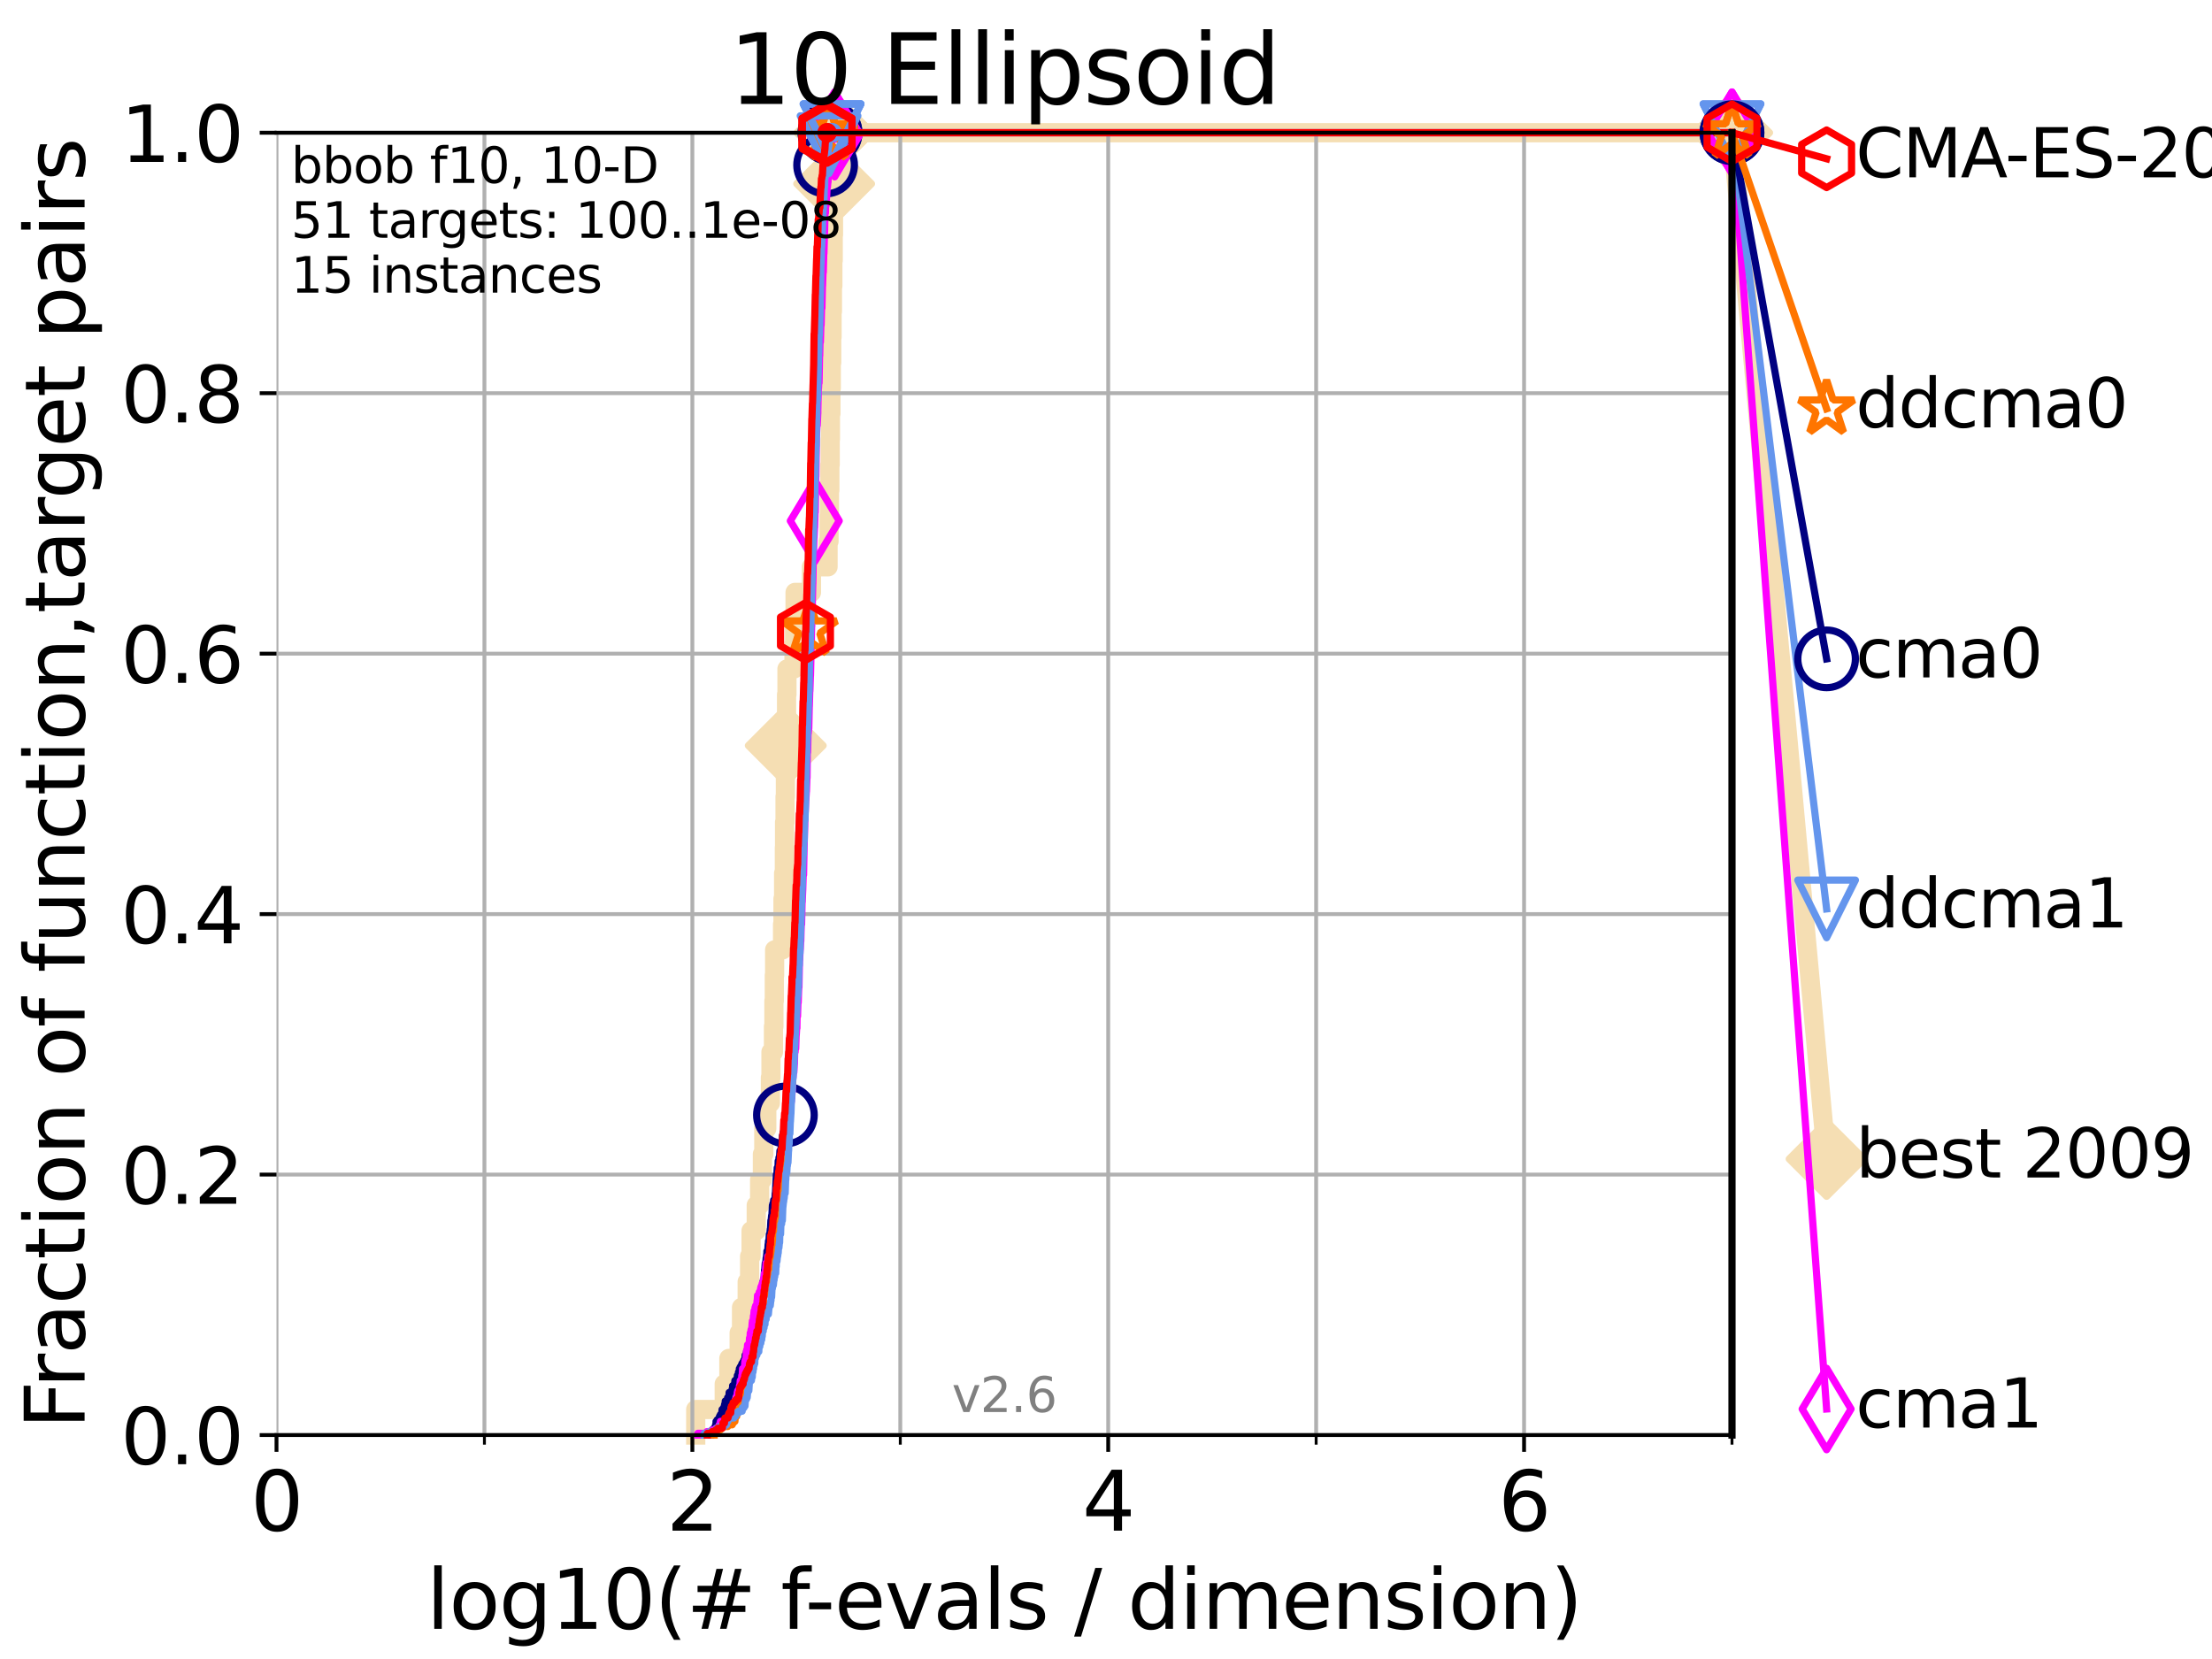<?xml version="1.0" encoding="utf-8" standalone="no"?>
<!DOCTYPE svg PUBLIC "-//W3C//DTD SVG 1.1//EN"
  "http://www.w3.org/Graphics/SVG/1.1/DTD/svg11.dtd">
<svg xmlns:xlink="http://www.w3.org/1999/xlink" width="460.8pt" height="345.6pt" viewBox="0 0 460.8 345.6" xmlns="http://www.w3.org/2000/svg" version="1.1">
 <defs>
  <style type="text/css">*{stroke-linejoin: round; stroke-linecap: butt}</style>
 </defs>
 <g id="figure_1">
  <g id="patch_1">
   <path d="M 0 345.6 
L 460.8 345.6 
L 460.8 0 
L 0 0 
z
" style="fill: #ffffff"/>
  </g>
  <g id="axes_1">
   <g id="patch_2">
    <path d="M 57.6 298.944 
L 360.806 298.944 
L 360.806 27.648 
L 57.6 27.648 
z
" style="fill: #ffffff"/>
   </g>
   <g id="line2d_1">
    <path d="M 144.932 298.944 
L 144.932 293.624 
L 150.867 293.624 
L 150.867 288.305 
L 151.833 288.305 
L 151.833 282.985 
L 153.979 282.985 
L 153.979 277.666 
L 154.476 277.666 
L 154.476 272.346 
L 155.65 272.346 
L 155.65 267.027 
L 156.156 267.027 
L 156.156 261.707 
L 156.462 261.707 
L 156.462 256.388 
L 157.54 256.388 
L 157.54 251.068 
L 158.241 251.068 
L 158.241 245.749 
L 158.822 245.749 
L 158.822 240.429 
L 159.114 240.429 
L 159.114 235.11 
L 159.734 235.11 
L 159.734 229.79 
L 160.486 229.79 
L 160.486 224.471 
L 160.605 224.471 
L 160.605 219.151 
L 161.126 219.151 
L 161.126 213.832 
L 161.217 213.832 
L 161.217 208.512 
L 161.301 208.512 
L 161.301 203.192 
L 161.369 203.192 
L 161.369 197.873 
L 163.019 197.873 
L 163.019 192.553 
L 163.109 192.553 
L 163.109 187.234 
L 163.24 187.234 
L 163.24 181.914 
L 163.397 181.914 
L 163.397 176.595 
L 163.437 176.595 
L 163.437 171.275 
L 163.539 171.275 
L 163.539 165.956 
L 163.613 165.956 
L 163.613 160.636 
L 163.686 160.636 
L 163.686 155.317 
L 163.78 155.317 
L 163.78 149.997 
L 163.853 149.997 
L 163.853 144.678 
L 163.939 144.678 
L 163.939 139.358 
L 165.404 139.358 
L 165.404 134.039 
L 165.526 134.039 
L 165.526 128.719 
L 165.629 128.719 
L 165.629 123.4 
L 169.044 123.4 
L 169.044 118.08 
L 172.499 118.08 
L 172.499 112.76 
L 172.703 112.76 
L 172.703 107.441 
L 172.798 107.441 
L 172.798 102.121 
L 172.876 102.121 
L 172.876 96.802 
L 172.946 96.802 
L 172.946 91.482 
L 172.995 91.482 
L 172.995 86.163 
L 173.097 86.163 
L 173.097 80.843 
L 173.17 80.843 
L 173.17 75.524 
L 173.262 75.524 
L 173.262 70.204 
L 173.334 70.204 
L 173.334 64.885 
L 173.41 64.885 
L 173.41 59.565 
L 173.498 59.565 
L 173.498 54.246 
L 173.573 54.246 
L 173.573 48.926 
L 173.632 48.926 
L 173.632 43.607 
L 173.687 43.607 
L 173.687 38.287 
L 173.766 38.287 
L 173.766 32.968 
L 173.844 32.968 
L 173.844 27.648 
L 360.806 27.648 
" style="fill: none; stroke: #f5deb3; stroke-width: 4; stroke-linecap: square"/>
   </g>
   <g id="line2d_2">
    <defs>
     <path id="m1c5c065933" d="M -0 7.778 
L 7.778 0 
L 0 -7.778 
L -7.778 -0 
z
" style="stroke: #f5deb3; stroke-width: 1.5; stroke-linejoin: miter"/>
    </defs>
    <g>
     <use xlink:href="#m1c5c065933" x="163.686" y="155.317" style="fill: #f5deb3; stroke: #f5deb3; stroke-width: 1.5; stroke-linejoin: miter"/>
     <use xlink:href="#m1c5c065933" x="173.766" y="38.287" style="fill: #f5deb3; stroke: #f5deb3; stroke-width: 1.5; stroke-linejoin: miter"/>
     <use xlink:href="#m1c5c065933" x="173.844" y="27.648" style="fill: #f5deb3; stroke: #f5deb3; stroke-width: 1.5; stroke-linejoin: miter"/>
     <use xlink:href="#m1c5c065933" x="173.844" y="27.648" style="fill: #f5deb3; stroke: #f5deb3; stroke-width: 1.5; stroke-linejoin: miter"/>
     <use xlink:href="#m1c5c065933" x="360.806" y="27.648" style="fill: #f5deb3; stroke: #f5deb3; stroke-width: 1.5; stroke-linejoin: miter"/>
    </g>
   </g>
   <g id="line2d_3">
    <path style="fill: none; stroke: #f5deb3; stroke-width: 4; stroke-linecap: square"/>
    <g/>
   </g>
   <g id="line2d_4">
    <path d="M 360.806 27.648 
L 380.515 241.429 
" style="fill: none; stroke: #f5deb3; stroke-width: 4; stroke-linecap: square"/>
    <g>
     <use xlink:href="#m1c5c065933" x="360.806" y="27.648" style="fill: #f5deb3; stroke: #f5deb3; stroke-width: 1.5; stroke-linejoin: miter"/>
     <use xlink:href="#m1c5c065933" x="380.515" y="241.429" style="fill: #f5deb3; stroke: #f5deb3; stroke-width: 1.5; stroke-linejoin: miter"/>
    </g>
   </g>
   <g id="matplotlib.axis_1">
    <g id="xtick_1">
     <g id="line2d_5">
      <path d="M 57.6 298.944 
L 57.6 27.648 
" clip-path="url(#pffa96e25ce)" style="fill: none; stroke: #b0b0b0; stroke-width: 0.8; stroke-linecap: square"/>
     </g>
     <g id="line2d_6">
      <defs>
       <path id="m3fc4c1253f" d="M 0 0 
L 0 3.5 
" style="stroke: #000000; stroke-width: 0.8"/>
      </defs>
      <g>
       <use xlink:href="#m3fc4c1253f" x="57.6" y="298.944" style="stroke: #000000; stroke-width: 0.8"/>
      </g>
     </g>
     <g id="text_1">
      <!-- 0 -->
      <g transform="translate(52.192 318.861)scale(0.17 -0.17)">
       <defs>
        <path id="DejaVuSans-30" d="M 2034 4250 
Q 1547 4250 1301 3770 
Q 1056 3291 1056 2328 
Q 1056 1369 1301 889 
Q 1547 409 2034 409 
Q 2525 409 2770 889 
Q 3016 1369 3016 2328 
Q 3016 3291 2770 3770 
Q 2525 4250 2034 4250 
z
M 2034 4750 
Q 2819 4750 3233 4129 
Q 3647 3509 3647 2328 
Q 3647 1150 3233 529 
Q 2819 -91 2034 -91 
Q 1250 -91 836 529 
Q 422 1150 422 2328 
Q 422 3509 836 4129 
Q 1250 4750 2034 4750 
z
" transform="scale(0.016)"/>
       </defs>
       <use xlink:href="#DejaVuSans-30"/>
      </g>
     </g>
    </g>
    <g id="xtick_2">
     <g id="line2d_7">
      <path d="M 144.23 298.944 
L 144.23 27.648 
" clip-path="url(#pffa96e25ce)" style="fill: none; stroke: #b0b0b0; stroke-width: 0.8; stroke-linecap: square"/>
     </g>
     <g id="line2d_8">
      <g>
       <use xlink:href="#m3fc4c1253f" x="144.23" y="298.944" style="stroke: #000000; stroke-width: 0.8"/>
      </g>
     </g>
     <g id="text_2">
      <!-- 2 -->
      <g transform="translate(138.822 318.861)scale(0.17 -0.17)">
       <defs>
        <path id="DejaVuSans-32" d="M 1228 531 
L 3431 531 
L 3431 0 
L 469 0 
L 469 531 
Q 828 903 1448 1529 
Q 2069 2156 2228 2338 
Q 2531 2678 2651 2914 
Q 2772 3150 2772 3378 
Q 2772 3750 2511 3984 
Q 2250 4219 1831 4219 
Q 1534 4219 1204 4116 
Q 875 4013 500 3803 
L 500 4441 
Q 881 4594 1212 4672 
Q 1544 4750 1819 4750 
Q 2544 4750 2975 4387 
Q 3406 4025 3406 3419 
Q 3406 3131 3298 2873 
Q 3191 2616 2906 2266 
Q 2828 2175 2409 1742 
Q 1991 1309 1228 531 
z
" transform="scale(0.016)"/>
       </defs>
       <use xlink:href="#DejaVuSans-32"/>
      </g>
     </g>
    </g>
    <g id="xtick_3">
     <g id="line2d_9">
      <path d="M 230.861 298.944 
L 230.861 27.648 
" clip-path="url(#pffa96e25ce)" style="fill: none; stroke: #b0b0b0; stroke-width: 0.8; stroke-linecap: square"/>
     </g>
     <g id="line2d_10">
      <g>
       <use xlink:href="#m3fc4c1253f" x="230.861" y="298.944" style="stroke: #000000; stroke-width: 0.8"/>
      </g>
     </g>
     <g id="text_3">
      <!-- 4 -->
      <g transform="translate(225.453 318.861)scale(0.17 -0.17)">
       <defs>
        <path id="DejaVuSans-34" d="M 2419 4116 
L 825 1625 
L 2419 1625 
L 2419 4116 
z
M 2253 4666 
L 3047 4666 
L 3047 1625 
L 3713 1625 
L 3713 1100 
L 3047 1100 
L 3047 0 
L 2419 0 
L 2419 1100 
L 313 1100 
L 313 1709 
L 2253 4666 
z
" transform="scale(0.016)"/>
       </defs>
       <use xlink:href="#DejaVuSans-34"/>
      </g>
     </g>
    </g>
    <g id="xtick_4">
     <g id="line2d_11">
      <path d="M 317.491 298.944 
L 317.491 27.648 
" clip-path="url(#pffa96e25ce)" style="fill: none; stroke: #b0b0b0; stroke-width: 0.8; stroke-linecap: square"/>
     </g>
     <g id="line2d_12">
      <g>
       <use xlink:href="#m3fc4c1253f" x="317.491" y="298.944" style="stroke: #000000; stroke-width: 0.8"/>
      </g>
     </g>
     <g id="text_4">
      <!-- 6 -->
      <g transform="translate(312.083 318.861)scale(0.17 -0.17)">
       <defs>
        <path id="DejaVuSans-36" d="M 2113 2584 
Q 1688 2584 1439 2293 
Q 1191 2003 1191 1497 
Q 1191 994 1439 701 
Q 1688 409 2113 409 
Q 2538 409 2786 701 
Q 3034 994 3034 1497 
Q 3034 2003 2786 2293 
Q 2538 2584 2113 2584 
z
M 3366 4563 
L 3366 3988 
Q 3128 4100 2886 4159 
Q 2644 4219 2406 4219 
Q 1781 4219 1451 3797 
Q 1122 3375 1075 2522 
Q 1259 2794 1537 2939 
Q 1816 3084 2150 3084 
Q 2853 3084 3261 2657 
Q 3669 2231 3669 1497 
Q 3669 778 3244 343 
Q 2819 -91 2113 -91 
Q 1303 -91 875 529 
Q 447 1150 447 2328 
Q 447 3434 972 4092 
Q 1497 4750 2381 4750 
Q 2619 4750 2861 4703 
Q 3103 4656 3366 4563 
z
" transform="scale(0.016)"/>
       </defs>
       <use xlink:href="#DejaVuSans-36"/>
      </g>
     </g>
    </g>
    <g id="xtick_5">
     <g id="line2d_13">
      <path d="M 100.915 298.944 
L 100.915 27.648 
" clip-path="url(#pffa96e25ce)" style="fill: none; stroke: #b0b0b0; stroke-width: 0.8; stroke-linecap: square"/>
     </g>
     <g id="line2d_14">
      <defs>
       <path id="m4ec1520fa5" d="M 0 0 
L 0 2 
" style="stroke: #000000; stroke-width: 0.6"/>
      </defs>
      <g>
       <use xlink:href="#m4ec1520fa5" x="100.915" y="298.944" style="stroke: #000000; stroke-width: 0.6"/>
      </g>
     </g>
    </g>
    <g id="xtick_6">
     <g id="line2d_15">
      <path d="M 187.546 298.944 
L 187.546 27.648 
" clip-path="url(#pffa96e25ce)" style="fill: none; stroke: #b0b0b0; stroke-width: 0.8; stroke-linecap: square"/>
     </g>
     <g id="line2d_16">
      <g>
       <use xlink:href="#m4ec1520fa5" x="187.546" y="298.944" style="stroke: #000000; stroke-width: 0.6"/>
      </g>
     </g>
    </g>
    <g id="xtick_7">
     <g id="line2d_17">
      <path d="M 274.176 298.944 
L 274.176 27.648 
" clip-path="url(#pffa96e25ce)" style="fill: none; stroke: #b0b0b0; stroke-width: 0.8; stroke-linecap: square"/>
     </g>
     <g id="line2d_18">
      <g>
       <use xlink:href="#m4ec1520fa5" x="274.176" y="298.944" style="stroke: #000000; stroke-width: 0.6"/>
      </g>
     </g>
    </g>
    <g id="xtick_8">
     <g id="line2d_19">
      <path d="M 360.806 298.944 
L 360.806 27.648 
" clip-path="url(#pffa96e25ce)" style="fill: none; stroke: #b0b0b0; stroke-width: 0.8; stroke-linecap: square"/>
     </g>
     <g id="line2d_20">
      <g>
       <use xlink:href="#m4ec1520fa5" x="360.806" y="298.944" style="stroke: #000000; stroke-width: 0.6"/>
      </g>
     </g>
    </g>
    <g id="text_5">
     <!-- log10(# f-evals / dimension) -->
     <g transform="translate(88.823 339.314)scale(0.17 -0.17)">
      <defs>
       <path id="DejaVuSans-6c" d="M 603 4863 
L 1178 4863 
L 1178 0 
L 603 0 
L 603 4863 
z
" transform="scale(0.016)"/>
       <path id="DejaVuSans-6f" d="M 1959 3097 
Q 1497 3097 1228 2736 
Q 959 2375 959 1747 
Q 959 1119 1226 758 
Q 1494 397 1959 397 
Q 2419 397 2687 759 
Q 2956 1122 2956 1747 
Q 2956 2369 2687 2733 
Q 2419 3097 1959 3097 
z
M 1959 3584 
Q 2709 3584 3137 3096 
Q 3566 2609 3566 1747 
Q 3566 888 3137 398 
Q 2709 -91 1959 -91 
Q 1206 -91 779 398 
Q 353 888 353 1747 
Q 353 2609 779 3096 
Q 1206 3584 1959 3584 
z
" transform="scale(0.016)"/>
       <path id="DejaVuSans-67" d="M 2906 1791 
Q 2906 2416 2648 2759 
Q 2391 3103 1925 3103 
Q 1463 3103 1205 2759 
Q 947 2416 947 1791 
Q 947 1169 1205 825 
Q 1463 481 1925 481 
Q 2391 481 2648 825 
Q 2906 1169 2906 1791 
z
M 3481 434 
Q 3481 -459 3084 -895 
Q 2688 -1331 1869 -1331 
Q 1566 -1331 1297 -1286 
Q 1028 -1241 775 -1147 
L 775 -588 
Q 1028 -725 1275 -790 
Q 1522 -856 1778 -856 
Q 2344 -856 2625 -561 
Q 2906 -266 2906 331 
L 2906 616 
Q 2728 306 2450 153 
Q 2172 0 1784 0 
Q 1141 0 747 490 
Q 353 981 353 1791 
Q 353 2603 747 3093 
Q 1141 3584 1784 3584 
Q 2172 3584 2450 3431 
Q 2728 3278 2906 2969 
L 2906 3500 
L 3481 3500 
L 3481 434 
z
" transform="scale(0.016)"/>
       <path id="DejaVuSans-31" d="M 794 531 
L 1825 531 
L 1825 4091 
L 703 3866 
L 703 4441 
L 1819 4666 
L 2450 4666 
L 2450 531 
L 3481 531 
L 3481 0 
L 794 0 
L 794 531 
z
" transform="scale(0.016)"/>
       <path id="DejaVuSans-28" d="M 1984 4856 
Q 1566 4138 1362 3434 
Q 1159 2731 1159 2009 
Q 1159 1288 1364 580 
Q 1569 -128 1984 -844 
L 1484 -844 
Q 1016 -109 783 600 
Q 550 1309 550 2009 
Q 550 2706 781 3412 
Q 1013 4119 1484 4856 
L 1984 4856 
z
" transform="scale(0.016)"/>
       <path id="DejaVuSans-23" d="M 3272 2816 
L 2363 2816 
L 2100 1772 
L 3016 1772 
L 3272 2816 
z
M 2803 4594 
L 2478 3297 
L 3391 3297 
L 3719 4594 
L 4219 4594 
L 3897 3297 
L 4872 3297 
L 4872 2816 
L 3775 2816 
L 3519 1772 
L 4513 1772 
L 4513 1294 
L 3397 1294 
L 3072 0 
L 2572 0 
L 2894 1294 
L 1978 1294 
L 1656 0 
L 1153 0 
L 1478 1294 
L 494 1294 
L 494 1772 
L 1594 1772 
L 1856 2816 
L 850 2816 
L 850 3297 
L 1978 3297 
L 2297 4594 
L 2803 4594 
z
" transform="scale(0.016)"/>
       <path id="DejaVuSans-20" transform="scale(0.016)"/>
       <path id="DejaVuSans-66" d="M 2375 4863 
L 2375 4384 
L 1825 4384 
Q 1516 4384 1395 4259 
Q 1275 4134 1275 3809 
L 1275 3500 
L 2222 3500 
L 2222 3053 
L 1275 3053 
L 1275 0 
L 697 0 
L 697 3053 
L 147 3053 
L 147 3500 
L 697 3500 
L 697 3744 
Q 697 4328 969 4595 
Q 1241 4863 1831 4863 
L 2375 4863 
z
" transform="scale(0.016)"/>
       <path id="DejaVuSans-2d" d="M 313 2009 
L 1997 2009 
L 1997 1497 
L 313 1497 
L 313 2009 
z
" transform="scale(0.016)"/>
       <path id="DejaVuSans-65" d="M 3597 1894 
L 3597 1613 
L 953 1613 
Q 991 1019 1311 708 
Q 1631 397 2203 397 
Q 2534 397 2845 478 
Q 3156 559 3463 722 
L 3463 178 
Q 3153 47 2828 -22 
Q 2503 -91 2169 -91 
Q 1331 -91 842 396 
Q 353 884 353 1716 
Q 353 2575 817 3079 
Q 1281 3584 2069 3584 
Q 2775 3584 3186 3129 
Q 3597 2675 3597 1894 
z
M 3022 2063 
Q 3016 2534 2758 2815 
Q 2500 3097 2075 3097 
Q 1594 3097 1305 2825 
Q 1016 2553 972 2059 
L 3022 2063 
z
" transform="scale(0.016)"/>
       <path id="DejaVuSans-76" d="M 191 3500 
L 800 3500 
L 1894 563 
L 2988 3500 
L 3597 3500 
L 2284 0 
L 1503 0 
L 191 3500 
z
" transform="scale(0.016)"/>
       <path id="DejaVuSans-61" d="M 2194 1759 
Q 1497 1759 1228 1600 
Q 959 1441 959 1056 
Q 959 750 1161 570 
Q 1363 391 1709 391 
Q 2188 391 2477 730 
Q 2766 1069 2766 1631 
L 2766 1759 
L 2194 1759 
z
M 3341 1997 
L 3341 0 
L 2766 0 
L 2766 531 
Q 2569 213 2275 61 
Q 1981 -91 1556 -91 
Q 1019 -91 701 211 
Q 384 513 384 1019 
Q 384 1609 779 1909 
Q 1175 2209 1959 2209 
L 2766 2209 
L 2766 2266 
Q 2766 2663 2505 2880 
Q 2244 3097 1772 3097 
Q 1472 3097 1187 3025 
Q 903 2953 641 2809 
L 641 3341 
Q 956 3463 1253 3523 
Q 1550 3584 1831 3584 
Q 2591 3584 2966 3190 
Q 3341 2797 3341 1997 
z
" transform="scale(0.016)"/>
       <path id="DejaVuSans-73" d="M 2834 3397 
L 2834 2853 
Q 2591 2978 2328 3040 
Q 2066 3103 1784 3103 
Q 1356 3103 1142 2972 
Q 928 2841 928 2578 
Q 928 2378 1081 2264 
Q 1234 2150 1697 2047 
L 1894 2003 
Q 2506 1872 2764 1633 
Q 3022 1394 3022 966 
Q 3022 478 2636 193 
Q 2250 -91 1575 -91 
Q 1294 -91 989 -36 
Q 684 19 347 128 
L 347 722 
Q 666 556 975 473 
Q 1284 391 1588 391 
Q 1994 391 2212 530 
Q 2431 669 2431 922 
Q 2431 1156 2273 1281 
Q 2116 1406 1581 1522 
L 1381 1569 
Q 847 1681 609 1914 
Q 372 2147 372 2553 
Q 372 3047 722 3315 
Q 1072 3584 1716 3584 
Q 2034 3584 2315 3537 
Q 2597 3491 2834 3397 
z
" transform="scale(0.016)"/>
       <path id="DejaVuSans-2f" d="M 1625 4666 
L 2156 4666 
L 531 -594 
L 0 -594 
L 1625 4666 
z
" transform="scale(0.016)"/>
       <path id="DejaVuSans-64" d="M 2906 2969 
L 2906 4863 
L 3481 4863 
L 3481 0 
L 2906 0 
L 2906 525 
Q 2725 213 2448 61 
Q 2172 -91 1784 -91 
Q 1150 -91 751 415 
Q 353 922 353 1747 
Q 353 2572 751 3078 
Q 1150 3584 1784 3584 
Q 2172 3584 2448 3432 
Q 2725 3281 2906 2969 
z
M 947 1747 
Q 947 1113 1208 752 
Q 1469 391 1925 391 
Q 2381 391 2643 752 
Q 2906 1113 2906 1747 
Q 2906 2381 2643 2742 
Q 2381 3103 1925 3103 
Q 1469 3103 1208 2742 
Q 947 2381 947 1747 
z
" transform="scale(0.016)"/>
       <path id="DejaVuSans-69" d="M 603 3500 
L 1178 3500 
L 1178 0 
L 603 0 
L 603 3500 
z
M 603 4863 
L 1178 4863 
L 1178 4134 
L 603 4134 
L 603 4863 
z
" transform="scale(0.016)"/>
       <path id="DejaVuSans-6d" d="M 3328 2828 
Q 3544 3216 3844 3400 
Q 4144 3584 4550 3584 
Q 5097 3584 5394 3201 
Q 5691 2819 5691 2113 
L 5691 0 
L 5113 0 
L 5113 2094 
Q 5113 2597 4934 2840 
Q 4756 3084 4391 3084 
Q 3944 3084 3684 2787 
Q 3425 2491 3425 1978 
L 3425 0 
L 2847 0 
L 2847 2094 
Q 2847 2600 2669 2842 
Q 2491 3084 2119 3084 
Q 1678 3084 1418 2786 
Q 1159 2488 1159 1978 
L 1159 0 
L 581 0 
L 581 3500 
L 1159 3500 
L 1159 2956 
Q 1356 3278 1631 3431 
Q 1906 3584 2284 3584 
Q 2666 3584 2933 3390 
Q 3200 3197 3328 2828 
z
" transform="scale(0.016)"/>
       <path id="DejaVuSans-6e" d="M 3513 2113 
L 3513 0 
L 2938 0 
L 2938 2094 
Q 2938 2591 2744 2837 
Q 2550 3084 2163 3084 
Q 1697 3084 1428 2787 
Q 1159 2491 1159 1978 
L 1159 0 
L 581 0 
L 581 3500 
L 1159 3500 
L 1159 2956 
Q 1366 3272 1645 3428 
Q 1925 3584 2291 3584 
Q 2894 3584 3203 3211 
Q 3513 2838 3513 2113 
z
" transform="scale(0.016)"/>
       <path id="DejaVuSans-29" d="M 513 4856 
L 1013 4856 
Q 1481 4119 1714 3412 
Q 1947 2706 1947 2009 
Q 1947 1309 1714 600 
Q 1481 -109 1013 -844 
L 513 -844 
Q 928 -128 1133 580 
Q 1338 1288 1338 2009 
Q 1338 2731 1133 3434 
Q 928 4138 513 4856 
z
" transform="scale(0.016)"/>
      </defs>
      <use xlink:href="#DejaVuSans-6c"/>
      <use xlink:href="#DejaVuSans-6f" x="27.783"/>
      <use xlink:href="#DejaVuSans-67" x="88.965"/>
      <use xlink:href="#DejaVuSans-31" x="152.441"/>
      <use xlink:href="#DejaVuSans-30" x="216.064"/>
      <use xlink:href="#DejaVuSans-28" x="279.688"/>
      <use xlink:href="#DejaVuSans-23" x="318.701"/>
      <use xlink:href="#DejaVuSans-20" x="402.49"/>
      <use xlink:href="#DejaVuSans-66" x="434.277"/>
      <use xlink:href="#DejaVuSans-2d" x="463.982"/>
      <use xlink:href="#DejaVuSans-65" x="500.066"/>
      <use xlink:href="#DejaVuSans-76" x="561.59"/>
      <use xlink:href="#DejaVuSans-61" x="620.77"/>
      <use xlink:href="#DejaVuSans-6c" x="682.049"/>
      <use xlink:href="#DejaVuSans-73" x="709.832"/>
      <use xlink:href="#DejaVuSans-20" x="761.932"/>
      <use xlink:href="#DejaVuSans-2f" x="793.719"/>
      <use xlink:href="#DejaVuSans-20" x="827.41"/>
      <use xlink:href="#DejaVuSans-64" x="859.197"/>
      <use xlink:href="#DejaVuSans-69" x="922.674"/>
      <use xlink:href="#DejaVuSans-6d" x="950.457"/>
      <use xlink:href="#DejaVuSans-65" x="1047.869"/>
      <use xlink:href="#DejaVuSans-6e" x="1109.393"/>
      <use xlink:href="#DejaVuSans-73" x="1172.771"/>
      <use xlink:href="#DejaVuSans-69" x="1224.871"/>
      <use xlink:href="#DejaVuSans-6f" x="1252.654"/>
      <use xlink:href="#DejaVuSans-6e" x="1313.836"/>
      <use xlink:href="#DejaVuSans-29" x="1377.215"/>
     </g>
    </g>
   </g>
   <g id="matplotlib.axis_2">
    <g id="ytick_1">
     <g id="line2d_21">
      <path d="M 57.6 298.944 
L 360.806 298.944 
" clip-path="url(#pffa96e25ce)" style="fill: none; stroke: #b0b0b0; stroke-width: 0.8; stroke-linecap: square"/>
     </g>
     <g id="line2d_22">
      <defs>
       <path id="md145fe05b7" d="M 0 0 
L -3.5 0 
" style="stroke: #000000; stroke-width: 0.8"/>
      </defs>
      <g>
       <use xlink:href="#md145fe05b7" x="57.6" y="298.944" style="stroke: #000000; stroke-width: 0.8"/>
      </g>
     </g>
     <g id="text_6">
      <!-- 0.0 -->
      <g transform="translate(25.155 305.023)scale(0.16 -0.16)">
       <defs>
        <path id="DejaVuSans-2e" d="M 684 794 
L 1344 794 
L 1344 0 
L 684 0 
L 684 794 
z
" transform="scale(0.016)"/>
       </defs>
       <use xlink:href="#DejaVuSans-30"/>
       <use xlink:href="#DejaVuSans-2e" x="63.623"/>
       <use xlink:href="#DejaVuSans-30" x="95.41"/>
      </g>
     </g>
    </g>
    <g id="ytick_2">
     <g id="line2d_23">
      <path d="M 57.6 244.685 
L 360.806 244.685 
" clip-path="url(#pffa96e25ce)" style="fill: none; stroke: #b0b0b0; stroke-width: 0.8; stroke-linecap: square"/>
     </g>
     <g id="line2d_24">
      <g>
       <use xlink:href="#md145fe05b7" x="57.6" y="244.685" style="stroke: #000000; stroke-width: 0.8"/>
      </g>
     </g>
     <g id="text_7">
      <!-- 0.2 -->
      <g transform="translate(25.155 250.764)scale(0.16 -0.16)">
       <use xlink:href="#DejaVuSans-30"/>
       <use xlink:href="#DejaVuSans-2e" x="63.623"/>
       <use xlink:href="#DejaVuSans-32" x="95.41"/>
      </g>
     </g>
    </g>
    <g id="ytick_3">
     <g id="line2d_25">
      <path d="M 57.6 190.426 
L 360.806 190.426 
" clip-path="url(#pffa96e25ce)" style="fill: none; stroke: #b0b0b0; stroke-width: 0.8; stroke-linecap: square"/>
     </g>
     <g id="line2d_26">
      <g>
       <use xlink:href="#md145fe05b7" x="57.6" y="190.426" style="stroke: #000000; stroke-width: 0.8"/>
      </g>
     </g>
     <g id="text_8">
      <!-- 0.4 -->
      <g transform="translate(25.155 196.504)scale(0.16 -0.16)">
       <use xlink:href="#DejaVuSans-30"/>
       <use xlink:href="#DejaVuSans-2e" x="63.623"/>
       <use xlink:href="#DejaVuSans-34" x="95.41"/>
      </g>
     </g>
    </g>
    <g id="ytick_4">
     <g id="line2d_27">
      <path d="M 57.6 136.166 
L 360.806 136.166 
" clip-path="url(#pffa96e25ce)" style="fill: none; stroke: #b0b0b0; stroke-width: 0.8; stroke-linecap: square"/>
     </g>
     <g id="line2d_28">
      <g>
       <use xlink:href="#md145fe05b7" x="57.6" y="136.166" style="stroke: #000000; stroke-width: 0.8"/>
      </g>
     </g>
     <g id="text_9">
      <!-- 0.6 -->
      <g transform="translate(25.155 142.245)scale(0.16 -0.16)">
       <use xlink:href="#DejaVuSans-30"/>
       <use xlink:href="#DejaVuSans-2e" x="63.623"/>
       <use xlink:href="#DejaVuSans-36" x="95.41"/>
      </g>
     </g>
    </g>
    <g id="ytick_5">
     <g id="line2d_29">
      <path d="M 57.6 81.907 
L 360.806 81.907 
" clip-path="url(#pffa96e25ce)" style="fill: none; stroke: #b0b0b0; stroke-width: 0.8; stroke-linecap: square"/>
     </g>
     <g id="line2d_30">
      <g>
       <use xlink:href="#md145fe05b7" x="57.6" y="81.907" style="stroke: #000000; stroke-width: 0.8"/>
      </g>
     </g>
     <g id="text_10">
      <!-- 0.8 -->
      <g transform="translate(25.155 87.986)scale(0.16 -0.16)">
       <defs>
        <path id="DejaVuSans-38" d="M 2034 2216 
Q 1584 2216 1326 1975 
Q 1069 1734 1069 1313 
Q 1069 891 1326 650 
Q 1584 409 2034 409 
Q 2484 409 2743 651 
Q 3003 894 3003 1313 
Q 3003 1734 2745 1975 
Q 2488 2216 2034 2216 
z
M 1403 2484 
Q 997 2584 770 2862 
Q 544 3141 544 3541 
Q 544 4100 942 4425 
Q 1341 4750 2034 4750 
Q 2731 4750 3128 4425 
Q 3525 4100 3525 3541 
Q 3525 3141 3298 2862 
Q 3072 2584 2669 2484 
Q 3125 2378 3379 2068 
Q 3634 1759 3634 1313 
Q 3634 634 3220 271 
Q 2806 -91 2034 -91 
Q 1263 -91 848 271 
Q 434 634 434 1313 
Q 434 1759 690 2068 
Q 947 2378 1403 2484 
z
M 1172 3481 
Q 1172 3119 1398 2916 
Q 1625 2713 2034 2713 
Q 2441 2713 2670 2916 
Q 2900 3119 2900 3481 
Q 2900 3844 2670 4047 
Q 2441 4250 2034 4250 
Q 1625 4250 1398 4047 
Q 1172 3844 1172 3481 
z
" transform="scale(0.016)"/>
       </defs>
       <use xlink:href="#DejaVuSans-30"/>
       <use xlink:href="#DejaVuSans-2e" x="63.623"/>
       <use xlink:href="#DejaVuSans-38" x="95.41"/>
      </g>
     </g>
    </g>
    <g id="ytick_6">
     <g id="line2d_31">
      <path d="M 57.6 27.648 
L 360.806 27.648 
" clip-path="url(#pffa96e25ce)" style="fill: none; stroke: #b0b0b0; stroke-width: 0.8; stroke-linecap: square"/>
     </g>
     <g id="line2d_32">
      <g>
       <use xlink:href="#md145fe05b7" x="57.6" y="27.648" style="stroke: #000000; stroke-width: 0.8"/>
      </g>
     </g>
     <g id="text_11">
      <!-- 1.0 -->
      <g transform="translate(25.155 33.727)scale(0.16 -0.16)">
       <use xlink:href="#DejaVuSans-31"/>
       <use xlink:href="#DejaVuSans-2e" x="63.623"/>
       <use xlink:href="#DejaVuSans-30" x="95.41"/>
      </g>
     </g>
    </g>
    <g id="text_12">
     <!-- Fraction of function,target pairs -->
     <g transform="translate(17.62 297.681)rotate(-90)scale(0.17 -0.17)">
      <defs>
       <path id="DejaVuSans-46" d="M 628 4666 
L 3309 4666 
L 3309 4134 
L 1259 4134 
L 1259 2759 
L 3109 2759 
L 3109 2228 
L 1259 2228 
L 1259 0 
L 628 0 
L 628 4666 
z
" transform="scale(0.016)"/>
       <path id="DejaVuSans-72" d="M 2631 2963 
Q 2534 3019 2420 3045 
Q 2306 3072 2169 3072 
Q 1681 3072 1420 2755 
Q 1159 2438 1159 1844 
L 1159 0 
L 581 0 
L 581 3500 
L 1159 3500 
L 1159 2956 
Q 1341 3275 1631 3429 
Q 1922 3584 2338 3584 
Q 2397 3584 2469 3576 
Q 2541 3569 2628 3553 
L 2631 2963 
z
" transform="scale(0.016)"/>
       <path id="DejaVuSans-63" d="M 3122 3366 
L 3122 2828 
Q 2878 2963 2633 3030 
Q 2388 3097 2138 3097 
Q 1578 3097 1268 2742 
Q 959 2388 959 1747 
Q 959 1106 1268 751 
Q 1578 397 2138 397 
Q 2388 397 2633 464 
Q 2878 531 3122 666 
L 3122 134 
Q 2881 22 2623 -34 
Q 2366 -91 2075 -91 
Q 1284 -91 818 406 
Q 353 903 353 1747 
Q 353 2603 823 3093 
Q 1294 3584 2113 3584 
Q 2378 3584 2631 3529 
Q 2884 3475 3122 3366 
z
" transform="scale(0.016)"/>
       <path id="DejaVuSans-74" d="M 1172 4494 
L 1172 3500 
L 2356 3500 
L 2356 3053 
L 1172 3053 
L 1172 1153 
Q 1172 725 1289 603 
Q 1406 481 1766 481 
L 2356 481 
L 2356 0 
L 1766 0 
Q 1100 0 847 248 
Q 594 497 594 1153 
L 594 3053 
L 172 3053 
L 172 3500 
L 594 3500 
L 594 4494 
L 1172 4494 
z
" transform="scale(0.016)"/>
       <path id="DejaVuSans-75" d="M 544 1381 
L 544 3500 
L 1119 3500 
L 1119 1403 
Q 1119 906 1312 657 
Q 1506 409 1894 409 
Q 2359 409 2629 706 
Q 2900 1003 2900 1516 
L 2900 3500 
L 3475 3500 
L 3475 0 
L 2900 0 
L 2900 538 
Q 2691 219 2414 64 
Q 2138 -91 1772 -91 
Q 1169 -91 856 284 
Q 544 659 544 1381 
z
M 1991 3584 
L 1991 3584 
z
" transform="scale(0.016)"/>
       <path id="DejaVuSans-2c" d="M 750 794 
L 1409 794 
L 1409 256 
L 897 -744 
L 494 -744 
L 750 256 
L 750 794 
z
" transform="scale(0.016)"/>
       <path id="DejaVuSans-70" d="M 1159 525 
L 1159 -1331 
L 581 -1331 
L 581 3500 
L 1159 3500 
L 1159 2969 
Q 1341 3281 1617 3432 
Q 1894 3584 2278 3584 
Q 2916 3584 3314 3078 
Q 3713 2572 3713 1747 
Q 3713 922 3314 415 
Q 2916 -91 2278 -91 
Q 1894 -91 1617 61 
Q 1341 213 1159 525 
z
M 3116 1747 
Q 3116 2381 2855 2742 
Q 2594 3103 2138 3103 
Q 1681 3103 1420 2742 
Q 1159 2381 1159 1747 
Q 1159 1113 1420 752 
Q 1681 391 2138 391 
Q 2594 391 2855 752 
Q 3116 1113 3116 1747 
z
" transform="scale(0.016)"/>
      </defs>
      <use xlink:href="#DejaVuSans-46"/>
      <use xlink:href="#DejaVuSans-72" x="50.27"/>
      <use xlink:href="#DejaVuSans-61" x="91.383"/>
      <use xlink:href="#DejaVuSans-63" x="152.662"/>
      <use xlink:href="#DejaVuSans-74" x="207.643"/>
      <use xlink:href="#DejaVuSans-69" x="246.852"/>
      <use xlink:href="#DejaVuSans-6f" x="274.635"/>
      <use xlink:href="#DejaVuSans-6e" x="335.816"/>
      <use xlink:href="#DejaVuSans-20" x="399.195"/>
      <use xlink:href="#DejaVuSans-6f" x="430.982"/>
      <use xlink:href="#DejaVuSans-66" x="492.164"/>
      <use xlink:href="#DejaVuSans-20" x="527.369"/>
      <use xlink:href="#DejaVuSans-66" x="559.156"/>
      <use xlink:href="#DejaVuSans-75" x="594.361"/>
      <use xlink:href="#DejaVuSans-6e" x="657.74"/>
      <use xlink:href="#DejaVuSans-63" x="721.119"/>
      <use xlink:href="#DejaVuSans-74" x="776.1"/>
      <use xlink:href="#DejaVuSans-69" x="815.309"/>
      <use xlink:href="#DejaVuSans-6f" x="843.092"/>
      <use xlink:href="#DejaVuSans-6e" x="904.273"/>
      <use xlink:href="#DejaVuSans-2c" x="967.652"/>
      <use xlink:href="#DejaVuSans-74" x="999.439"/>
      <use xlink:href="#DejaVuSans-61" x="1038.648"/>
      <use xlink:href="#DejaVuSans-72" x="1099.928"/>
      <use xlink:href="#DejaVuSans-67" x="1139.291"/>
      <use xlink:href="#DejaVuSans-65" x="1202.768"/>
      <use xlink:href="#DejaVuSans-74" x="1264.291"/>
      <use xlink:href="#DejaVuSans-20" x="1303.5"/>
      <use xlink:href="#DejaVuSans-70" x="1335.287"/>
      <use xlink:href="#DejaVuSans-61" x="1398.764"/>
      <use xlink:href="#DejaVuSans-69" x="1460.043"/>
      <use xlink:href="#DejaVuSans-72" x="1487.826"/>
      <use xlink:href="#DejaVuSans-73" x="1528.939"/>
     </g>
    </g>
   </g>
   <g id="line2d_33">
    <defs>
     <path id="mefaa8fccd3" d="M 0 1.5 
C 0.398 1.5 0.779 1.342 1.061 1.061 
C 1.342 0.779 1.5 0.398 1.5 0 
C 1.5 -0.398 1.342 -0.779 1.061 -1.061 
C 0.779 -1.342 0.398 -1.5 0 -1.5 
C -0.398 -1.5 -0.779 -1.342 -1.061 -1.061 
C -1.342 -0.779 -1.5 -0.398 -1.5 0 
C -1.5 0.398 -1.342 0.779 -1.061 1.061 
C -0.779 1.342 -0.398 1.5 0 1.5 
z
" style="stroke: #f5deb3"/>
    </defs>
    <g>
     <use xlink:href="#mefaa8fccd3" x="173.844" y="27.648" style="fill: #f5deb3; stroke: #f5deb3"/>
     <use xlink:href="#mefaa8fccd3" x="173.844" y="27.648" style="fill: #f5deb3; stroke: #f5deb3"/>
    </g>
   </g>
   <g id="line2d_34">
    <defs>
     <path id="mf828a7cca6" d="M 0 1.5 
C 0.398 1.5 0.779 1.342 1.061 1.061 
C 1.342 0.779 1.5 0.398 1.5 0 
C 1.5 -0.398 1.342 -0.779 1.061 -1.061 
C 0.779 -1.342 0.398 -1.5 0 -1.5 
C -0.398 -1.5 -0.779 -1.342 -1.061 -1.061 
C -1.342 -0.779 -1.5 -0.398 -1.5 0 
C -1.5 0.398 -1.342 0.779 -1.061 1.061 
C -0.779 1.342 -0.398 1.5 0 1.5 
z
" style="stroke: #000080"/>
    </defs>
    <g>
     <use xlink:href="#mf828a7cca6" x="172.913" y="27.648" style="fill: #000080; stroke: #000080"/>
     <use xlink:href="#mf828a7cca6" x="172.913" y="27.648" style="fill: #000080; stroke: #000080"/>
    </g>
   </g>
   <g id="line2d_35">
    <path d="M 148.033 298.944 
L 148.033 298.589 
L 148.155 298.589 
L 148.155 298.235 
L 148.338 298.235 
L 148.338 297.88 
L 148.727 297.88 
L 148.727 297.525 
L 149.035 297.525 
L 149.064 296.816 
L 149.166 296.816 
L 149.166 296.107 
L 149.425 296.107 
L 149.425 295.752 
L 149.82 295.752 
L 149.89 295.043 
L 150.07 295.043 
L 150.07 294.688 
L 150.33 294.688 
L 150.425 293.624 
L 150.707 293.624 
L 150.707 293.27 
L 150.853 293.27 
L 150.946 292.561 
L 151.038 292.561 
L 151.09 291.851 
L 151.529 291.851 
L 151.58 291.142 
L 151.845 291.142 
L 151.895 290.078 
L 152.414 290.078 
L 152.511 289.369 
L 152.62 289.369 
L 152.62 288.66 
L 153.001 288.66 
L 153.095 287.596 
L 153.433 287.596 
L 153.433 287.241 
L 153.582 287.241 
L 153.605 286.532 
L 153.776 286.532 
L 153.844 285.822 
L 154.001 285.822 
L 154.023 285.113 
L 154.201 285.113 
L 154.201 284.759 
L 154.421 284.759 
L 154.421 284.404 
L 154.563 284.404 
L 154.563 284.049 
L 154.801 284.049 
L 154.801 283.695 
L 154.971 283.695 
L 154.971 283.34 
L 155.193 283.34 
L 155.235 282.276 
L 155.516 282.276 
L 155.516 281.567 
L 155.945 281.567 
L 156.045 280.503 
L 156.126 280.503 
L 156.126 280.148 
L 156.305 280.148 
L 156.384 279.439 
L 156.423 279.439 
L 156.482 278.375 
L 156.803 278.375 
L 156.851 277.311 
L 156.937 277.311 
L 157.042 276.602 
L 157.109 276.602 
L 157.213 275.538 
L 157.232 275.538 
L 157.232 275.183 
L 157.382 275.183 
L 157.475 273.765 
L 157.642 273.765 
L 157.743 273.056 
L 157.771 273.056 
L 157.771 272.701 
L 158.007 272.701 
L 158.107 271.282 
L 158.321 271.282 
L 158.348 270.219 
L 158.56 270.219 
L 158.63 269.155 
L 158.674 269.155 
L 158.761 268.091 
L 158.848 268.091 
L 158.934 267.027 
L 159.02 267.027 
L 159.02 266.672 
L 159.165 266.672 
L 159.275 264.544 
L 159.309 264.544 
L 159.418 263.126 
L 159.527 263.126 
L 159.602 262.062 
L 159.643 262.062 
L 159.751 260.998 
L 159.759 260.998 
L 159.759 260.643 
L 159.931 260.643 
L 160.021 259.225 
L 160.053 259.225 
L 160.094 258.516 
L 160.191 258.516 
L 160.271 257.097 
L 160.367 257.097 
L 160.463 256.033 
L 160.502 256.033 
L 160.589 254.26 
L 160.644 254.26 
L 160.746 253.196 
L 160.801 253.196 
L 160.91 251.068 
L 161.003 251.068 
L 161.003 250.714 
L 161.133 250.714 
L 161.164 250.004 
L 161.422 250.004 
L 161.497 248.586 
L 161.535 248.586 
L 161.64 246.458 
L 161.647 246.458 
L 161.736 244.685 
L 161.84 244.685 
L 161.913 243.266 
L 162.067 243.266 
L 162.111 241.848 
L 162.234 241.848 
L 162.277 241.138 
L 162.385 241.138 
L 162.478 239.72 
L 162.627 239.72 
L 162.733 239.011 
L 162.824 239.011 
L 162.929 237.592 
L 162.957 237.592 
L 163.012 236.528 
L 163.116 236.528 
L 163.185 235.819 
L 163.335 235.819 
L 163.437 235.11 
L 163.485 235.11 
L 163.592 232.627 
L 163.613 232.627 
L 163.693 231.563 
L 163.76 231.563 
L 163.82 230.145 
L 163.899 230.145 
L 163.965 229.435 
L 164.037 229.435 
L 164.123 227.662 
L 164.175 227.662 
L 164.285 224.825 
L 164.305 224.825 
L 164.305 224.471 
L 164.421 224.471 
L 164.427 223.761 
L 164.543 223.761 
L 164.644 219.86 
L 164.657 219.86 
L 164.759 217.378 
L 164.79 217.378 
L 164.897 216.314 
L 164.91 216.314 
L 164.978 215.25 
L 165.034 215.25 
L 165.14 212.413 
L 165.202 212.413 
L 165.282 210.64 
L 165.349 210.64 
L 165.423 206.739 
L 165.483 206.739 
L 165.587 204.611 
L 165.623 204.611 
L 165.713 201.065 
L 165.749 201.065 
L 165.851 198.937 
L 165.886 198.937 
L 165.993 195.745 
L 166.005 195.745 
L 166.093 192.553 
L 166.117 192.553 
L 166.199 190.426 
L 166.24 190.426 
L 166.351 187.234 
L 166.356 187.234 
L 166.466 182.978 
L 166.478 182.978 
L 166.587 177.659 
L 166.61 177.659 
L 166.718 174.467 
L 166.73 174.467 
L 166.781 173.048 
L 166.855 173.048 
L 166.962 169.147 
L 166.967 169.147 
L 167.062 164.537 
L 167.09 164.537 
L 167.196 162.055 
L 167.207 162.055 
L 167.318 159.927 
L 167.329 159.927 
L 167.4 157.799 
L 167.45 157.799 
L 167.559 151.77 
L 167.57 151.77 
L 167.673 147.515 
L 167.684 147.515 
L 167.775 143.614 
L 167.834 143.614 
L 167.941 138.649 
L 167.973 138.649 
L 168.08 134.393 
L 168.095 134.393 
L 168.206 128.719 
L 168.222 128.719 
L 168.311 125.173 
L 168.348 125.173 
L 168.441 122.336 
L 168.462 122.336 
L 168.509 119.499 
L 168.581 119.499 
L 168.684 114.534 
L 168.699 114.534 
L 168.807 109.569 
L 168.842 109.569 
L 168.939 106.022 
L 168.964 106.022 
L 169.075 101.058 
L 169.085 101.058 
L 169.195 97.511 
L 169.215 97.511 
L 169.324 93.256 
L 169.354 93.256 
L 169.403 90.418 
L 169.502 90.418 
L 169.6 86.517 
L 169.614 86.517 
L 169.677 83.326 
L 169.731 83.326 
L 169.828 78.361 
L 169.857 78.361 
L 169.967 75.169 
L 169.996 75.169 
L 170.082 72.332 
L 170.129 72.332 
L 170.219 69.14 
L 170.248 69.14 
L 170.323 67.367 
L 170.37 67.367 
L 170.477 62.757 
L 170.487 62.757 
L 170.58 59.92 
L 170.598 59.92 
L 170.7 57.437 
L 170.723 57.437 
L 170.828 55.664 
L 170.865 55.664 
L 170.974 52.118 
L 170.992 52.118 
L 171.092 49.99 
L 171.155 49.99 
L 171.258 47.508 
L 171.276 47.508 
L 171.36 45.025 
L 171.392 45.025 
L 171.493 43.252 
L 171.52 43.252 
L 171.608 41.479 
L 171.647 41.479 
L 171.704 39.351 
L 171.778 39.351 
L 171.869 35.805 
L 171.934 35.805 
L 171.99 33.677 
L 172.089 33.677 
L 172.132 32.968 
L 172.213 32.968 
L 172.293 30.84 
L 172.348 30.84 
L 172.457 29.776 
L 172.52 29.776 
L 172.57 29.067 
L 172.678 29.067 
L 172.786 28.357 
L 172.819 28.357 
L 172.913 27.648 
L 360.806 27.648 
L 360.806 27.648 
" style="fill: none; stroke: #000080; stroke-width: 1.5; stroke-linecap: square"/>
   </g>
   <g id="line2d_36">
    <defs>
     <path id="mfa6062dbff" d="M 0 6 
C 1.591 6 3.117 5.368 4.243 4.243 
C 5.368 3.117 6 1.591 6 0 
C 6 -1.591 5.368 -3.117 4.243 -4.243 
C 3.117 -5.368 1.591 -6 0 -6 
C -1.591 -6 -3.117 -5.368 -4.243 -4.243 
C -5.368 -3.117 -6 -1.591 -6 0 
C -6 1.591 -5.368 3.117 -4.243 4.243 
C -3.117 5.368 -1.591 6 0 6 
z
" style="stroke: #000080; stroke-width: 1.5"/>
    </defs>
    <g>
     <use xlink:href="#mfa6062dbff" x="163.619" y="232.273" style="fill-opacity: 0; stroke: #000080; stroke-width: 1.5"/>
     <use xlink:href="#mfa6062dbff" x="171.99" y="34.386" style="fill-opacity: 0; stroke: #000080; stroke-width: 1.5"/>
     <use xlink:href="#mfa6062dbff" x="172.913" y="27.648" style="fill-opacity: 0; stroke: #000080; stroke-width: 1.5"/>
     <use xlink:href="#mfa6062dbff" x="172.913" y="27.648" style="fill-opacity: 0; stroke: #000080; stroke-width: 1.5"/>
     <use xlink:href="#mfa6062dbff" x="360.806" y="27.648" style="fill-opacity: 0; stroke: #000080; stroke-width: 1.5"/>
    </g>
   </g>
   <g id="line2d_37">
    <path style="fill: none; stroke: #000080; stroke-width: 1.5; stroke-linecap: square"/>
    <g/>
   </g>
   <g id="line2d_38">
    <defs>
     <path id="m3d22d59db8" d="M 0 1.5 
C 0.398 1.5 0.779 1.342 1.061 1.061 
C 1.342 0.779 1.5 0.398 1.5 0 
C 1.5 -0.398 1.342 -0.779 1.061 -1.061 
C 0.779 -1.342 0.398 -1.5 0 -1.5 
C -0.398 -1.5 -0.779 -1.342 -1.061 -1.061 
C -1.342 -0.779 -1.5 -0.398 -1.5 0 
C -1.5 0.398 -1.342 0.779 -1.061 1.061 
C -0.779 1.342 -0.398 1.5 0 1.5 
z
" style="stroke: #ff00ff"/>
    </defs>
    <g>
     <use xlink:href="#m3d22d59db8" x="173.871" y="27.648" style="fill: #ff00ff; stroke: #ff00ff"/>
     <use xlink:href="#m3d22d59db8" x="173.871" y="27.648" style="fill: #ff00ff; stroke: #ff00ff"/>
    </g>
   </g>
   <g id="line2d_39">
    <path d="M 145.38 298.944 
L 145.38 298.589 
L 147.264 298.589 
L 147.264 298.235 
L 148.413 298.235 
L 148.413 297.88 
L 149.137 297.88 
L 149.137 297.525 
L 149.68 297.525 
L 149.68 297.171 
L 149.82 297.171 
L 149.82 296.816 
L 150.015 296.816 
L 150.07 296.107 
L 151.362 296.107 
L 151.362 295.752 
L 151.605 295.752 
L 151.605 295.398 
L 151.77 295.398 
L 151.77 295.043 
L 152.463 295.043 
L 152.463 294.688 
L 152.68 294.688 
L 152.764 292.915 
L 152.989 292.915 
L 153.013 292.206 
L 153.107 292.206 
L 153.107 291.851 
L 153.224 291.851 
L 153.224 291.497 
L 153.41 291.497 
L 153.444 290.787 
L 153.559 290.787 
L 153.594 290.078 
L 153.674 290.078 
L 153.674 289.723 
L 153.911 289.723 
L 153.911 289.369 
L 154.023 289.369 
L 154.046 288.66 
L 154.135 288.66 
L 154.212 287.596 
L 154.465 287.596 
L 154.541 286.532 
L 154.617 286.532 
L 154.693 285.113 
L 155.067 285.113 
L 155.151 283.695 
L 155.214 283.695 
L 155.214 283.34 
L 155.381 283.34 
L 155.485 281.567 
L 155.537 281.567 
L 155.537 281.212 
L 155.65 281.212 
L 155.732 280.148 
L 156.056 280.148 
L 156.136 278.73 
L 156.245 278.73 
L 156.295 277.666 
L 156.374 277.666 
L 156.472 276.957 
L 156.59 276.957 
L 156.697 275.538 
L 156.735 275.538 
L 156.735 275.183 
L 156.89 275.183 
L 156.957 274.12 
L 157.004 274.12 
L 157.1 273.056 
L 157.222 273.056 
L 157.298 272.346 
L 157.419 272.346 
L 157.419 271.992 
L 157.633 271.992 
L 157.716 270.928 
L 157.752 270.928 
L 157.807 269.864 
L 158.143 269.864 
L 158.169 269.155 
L 158.357 269.155 
L 158.428 268.445 
L 158.516 268.445 
L 158.516 268.091 
L 158.665 268.091 
L 158.665 267.736 
L 158.778 267.736 
L 158.778 267.381 
L 158.934 267.381 
L 159.037 266.672 
L 159.054 266.672 
L 159.054 266.318 
L 159.173 266.318 
L 159.233 265.254 
L 159.418 265.254 
L 159.527 263.835 
L 159.569 263.835 
L 159.569 263.126 
L 159.866 263.126 
L 159.948 261.707 
L 160.415 261.707 
L 160.439 260.998 
L 160.621 260.998 
L 160.715 260.289 
L 160.84 260.289 
L 160.902 259.579 
L 161.064 259.579 
L 161.064 259.225 
L 161.263 259.225 
L 161.346 258.516 
L 161.407 258.516 
L 161.415 257.806 
L 161.714 257.806 
L 161.818 257.097 
L 161.877 257.097 
L 161.928 256.033 
L 162.016 256.033 
L 162.016 255.678 
L 162.169 255.678 
L 162.169 255.324 
L 162.335 255.324 
L 162.442 253.551 
L 162.507 253.551 
L 162.585 252.487 
L 162.62 252.487 
L 162.62 252.132 
L 162.74 252.132 
L 162.824 250.359 
L 162.936 250.359 
L 163.005 248.94 
L 163.081 248.94 
L 163.185 247.167 
L 163.274 247.167 
L 163.363 245.394 
L 163.39 245.394 
L 163.491 243.621 
L 163.505 243.621 
L 163.572 242.202 
L 163.72 242.202 
L 163.813 241.138 
L 163.886 241.138 
L 163.985 238.656 
L 164.031 238.656 
L 164.109 237.947 
L 164.155 237.947 
L 164.22 235.819 
L 164.279 235.819 
L 164.389 234.046 
L 164.498 234.046 
L 164.562 231.918 
L 164.657 231.918 
L 164.746 229.79 
L 164.803 229.79 
L 164.872 228.726 
L 164.935 228.726 
L 165.016 227.308 
L 165.059 227.308 
L 165.14 224.471 
L 165.196 224.471 
L 165.282 223.407 
L 165.368 223.407 
L 165.465 221.634 
L 165.483 221.634 
L 165.55 219.151 
L 165.635 219.151 
L 165.671 218.442 
L 165.761 218.442 
L 165.857 215.605 
L 165.874 215.605 
L 165.964 214.186 
L 166.011 214.186 
L 166.046 211.704 
L 166.14 211.704 
L 166.228 208.867 
L 166.281 208.867 
L 166.391 205.675 
L 166.437 205.675 
L 166.547 200.001 
L 166.576 200.001 
L 166.679 197.873 
L 166.696 197.873 
L 166.787 196.1 
L 166.821 196.1 
L 166.911 192.553 
L 166.984 192.553 
L 167.09 187.943 
L 167.113 187.943 
L 167.218 185.461 
L 167.224 185.461 
L 167.323 182.269 
L 167.4 182.269 
L 167.51 176.24 
L 167.515 176.24 
L 167.624 172.339 
L 167.629 172.339 
L 167.7 169.147 
L 167.743 169.147 
L 167.845 166.665 
L 167.872 166.665 
L 167.979 164.892 
L 167.995 164.892 
L 168.095 162.055 
L 168.122 162.055 
L 168.185 156.735 
L 168.243 156.735 
L 168.332 152.834 
L 168.369 152.834 
L 168.467 151.77 
L 168.483 151.77 
L 168.586 147.16 
L 168.597 147.16 
L 168.689 143.968 
L 168.715 143.968 
L 168.822 140.777 
L 168.837 140.777 
L 168.939 136.521 
L 168.959 136.521 
L 169.07 130.492 
L 169.095 130.492 
L 169.205 126.237 
L 169.21 126.237 
L 169.319 121.626 
L 169.329 121.626 
L 169.423 116.307 
L 169.452 116.307 
L 169.56 112.051 
L 169.585 112.051 
L 169.682 109.923 
L 169.702 109.923 
L 169.794 106.732 
L 169.842 106.732 
L 169.948 99.284 
L 169.967 99.284 
L 170.077 90.773 
L 170.082 90.773 
L 170.191 88.645 
L 170.252 88.645 
L 170.356 86.163 
L 170.365 86.163 
L 170.473 80.843 
L 170.515 80.843 
L 170.556 79.779 
L 170.626 79.779 
L 170.727 74.105 
L 170.764 74.105 
L 170.819 71.268 
L 170.901 71.268 
L 171.006 67.722 
L 171.06 67.722 
L 171.141 64.175 
L 171.227 64.175 
L 171.334 59.565 
L 171.352 59.565 
L 171.458 56.728 
L 171.507 56.728 
L 171.608 52.827 
L 171.639 52.827 
L 171.739 49.281 
L 171.757 49.281 
L 171.861 44.316 
L 171.964 44.316 
L 171.99 42.897 
L 172.076 42.897 
L 172.174 41.124 
L 172.2 41.124 
L 172.31 38.996 
L 172.369 38.996 
L 172.462 37.932 
L 172.495 37.932 
L 172.57 35.805 
L 172.616 35.805 
L 172.695 33.677 
L 172.736 33.677 
L 172.823 32.613 
L 172.872 32.613 
L 172.95 31.194 
L 173.007 31.194 
L 173.08 30.485 
L 173.166 30.485 
L 173.238 29.776 
L 173.282 29.776 
L 173.37 29.067 
L 173.518 29.067 
L 173.553 28.357 
L 173.871 28.357 
L 173.871 27.648 
L 360.806 27.648 
L 360.806 27.648 
" style="fill: none; stroke: #ff00ff; stroke-width: 1.5; stroke-linecap: square"/>
   </g>
   <g id="line2d_40">
    <defs>
     <path id="m627fd9fb39" d="M -0 8.485 
L 5.091 0 
L 0 -8.485 
L -5.091 -0 
z
" style="stroke: #ff00ff; stroke-width: 1.5; stroke-linejoin: miter"/>
    </defs>
    <g>
     <use xlink:href="#m627fd9fb39" x="169.731" y="108.505" style="fill-opacity: 0; stroke: #ff00ff; stroke-width: 1.5; stroke-linejoin: miter"/>
     <use xlink:href="#m627fd9fb39" x="173.871" y="28.357" style="fill-opacity: 0; stroke: #ff00ff; stroke-width: 1.5; stroke-linejoin: miter"/>
     <use xlink:href="#m627fd9fb39" x="173.871" y="27.648" style="fill-opacity: 0; stroke: #ff00ff; stroke-width: 1.5; stroke-linejoin: miter"/>
     <use xlink:href="#m627fd9fb39" x="173.871" y="27.648" style="fill-opacity: 0; stroke: #ff00ff; stroke-width: 1.5; stroke-linejoin: miter"/>
     <use xlink:href="#m627fd9fb39" x="360.806" y="27.648" style="fill-opacity: 0; stroke: #ff00ff; stroke-width: 1.5; stroke-linejoin: miter"/>
    </g>
   </g>
   <g id="line2d_41">
    <path style="fill: none; stroke: #ff00ff; stroke-width: 1.5; stroke-linecap: square"/>
    <g/>
   </g>
   <g id="line2d_42">
    <defs>
     <path id="m4d5ade2c41" d="M 0 1.5 
C 0.398 1.5 0.779 1.342 1.061 1.061 
C 1.342 0.779 1.5 0.398 1.5 0 
C 1.5 -0.398 1.342 -0.779 1.061 -1.061 
C 0.779 -1.342 0.398 -1.5 0 -1.5 
C -0.398 -1.5 -0.779 -1.342 -1.061 -1.061 
C -1.342 -0.779 -1.5 -0.398 -1.5 0 
C -1.5 0.398 -1.342 0.779 -1.061 1.061 
C -0.779 1.342 -0.398 1.5 0 1.5 
z
" style="stroke: #ff7500"/>
    </defs>
    <g>
     <use xlink:href="#m4d5ade2c41" x="172.645" y="27.648" style="fill: #ff7500; stroke: #ff7500"/>
     <use xlink:href="#m4d5ade2c41" x="172.645" y="27.648" style="fill: #ff7500; stroke: #ff7500"/>
    </g>
   </g>
   <g id="line2d_43">
    <path d="M 148.771 298.944 
L 148.771 298.589 
L 149.51 298.589 
L 149.51 298.235 
L 149.623 298.235 
L 149.623 297.88 
L 150.056 297.88 
L 150.056 297.525 
L 150.248 297.525 
L 150.248 297.171 
L 151.605 297.171 
L 151.605 296.816 
L 152.523 296.816 
L 152.523 296.462 
L 152.752 296.462 
L 152.752 296.107 
L 153.095 296.107 
L 153.201 295.043 
L 153.467 295.043 
L 153.548 293.979 
L 153.582 293.979 
L 153.582 293.624 
L 153.967 293.624 
L 154.012 292.915 
L 154.19 292.915 
L 154.268 292.206 
L 154.345 292.206 
L 154.345 291.851 
L 154.671 291.851 
L 154.693 291.142 
L 154.79 291.142 
L 154.854 290.433 
L 154.908 290.433 
L 154.993 289.723 
L 155.067 289.723 
L 155.109 289.014 
L 155.204 289.014 
L 155.308 288.305 
L 155.495 288.305 
L 155.547 287.596 
L 156.185 287.596 
L 156.205 286.886 
L 156.334 286.886 
L 156.433 286.177 
L 156.462 286.177 
L 156.511 285.468 
L 156.638 285.468 
L 156.638 285.113 
L 156.813 285.113 
L 156.861 284.049 
L 156.985 284.049 
L 157.023 282.985 
L 157.166 282.985 
L 157.175 281.922 
L 157.298 281.922 
L 157.391 280.858 
L 157.429 280.858 
L 157.429 280.503 
L 157.661 280.503 
L 157.771 279.794 
L 158.071 279.794 
L 158.116 278.73 
L 158.214 278.73 
L 158.312 277.311 
L 158.392 277.311 
L 158.472 276.247 
L 158.56 276.247 
L 158.577 275.183 
L 158.682 275.183 
L 158.778 273.41 
L 158.856 273.41 
L 158.908 272.346 
L 159.003 272.346 
L 159.037 270.219 
L 159.114 270.219 
L 159.114 269.864 
L 159.284 269.864 
L 159.284 269.509 
L 159.418 269.509 
L 159.485 268.8 
L 159.635 268.8 
L 159.701 267.736 
L 159.817 267.736 
L 159.923 265.608 
L 160.029 265.608 
L 160.094 264.544 
L 160.167 264.544 
L 160.215 263.126 
L 160.415 263.126 
L 160.486 262.417 
L 160.534 262.417 
L 160.573 261.353 
L 160.668 261.353 
L 160.668 260.998 
L 160.817 260.998 
L 160.925 259.934 
L 160.956 259.934 
L 160.956 259.579 
L 161.103 259.579 
L 161.156 258.87 
L 161.225 258.87 
L 161.225 258.516 
L 161.354 258.516 
L 161.445 257.097 
L 161.595 257.097 
L 161.595 256.742 
L 161.781 256.742 
L 161.795 256.033 
L 161.921 256.033 
L 161.979 255.324 
L 162.067 255.324 
L 162.147 254.26 
L 162.205 254.26 
L 162.313 252.841 
L 162.342 252.841 
L 162.435 251.423 
L 162.478 251.423 
L 162.499 250.359 
L 162.627 250.359 
L 162.712 248.231 
L 162.894 248.231 
L 162.985 247.167 
L 163.109 247.167 
L 163.137 246.458 
L 163.24 246.458 
L 163.328 244.685 
L 163.417 244.685 
L 163.485 243.976 
L 163.539 243.976 
L 163.626 242.557 
L 163.713 242.557 
L 163.78 241.138 
L 163.853 241.138 
L 163.958 238.656 
L 163.972 238.656 
L 164.018 236.883 
L 164.168 236.883 
L 164.253 236.174 
L 164.298 236.174 
L 164.401 233.691 
L 164.414 233.691 
L 164.485 232.627 
L 164.536 232.627 
L 164.644 230.145 
L 164.664 230.145 
L 164.74 228.726 
L 164.809 228.726 
L 164.847 227.662 
L 164.947 227.662 
L 165.022 225.534 
L 165.084 225.534 
L 165.189 222.343 
L 165.245 222.343 
L 165.343 218.442 
L 165.404 218.442 
L 165.49 216.669 
L 165.526 216.669 
L 165.629 213.477 
L 165.683 213.477 
L 165.791 209.931 
L 165.815 209.931 
L 165.898 207.093 
L 165.946 207.093 
L 166.011 204.256 
L 166.058 204.256 
L 166.158 200.71 
L 166.176 200.71 
L 166.281 199.291 
L 166.304 199.291 
L 166.409 195.39 
L 166.426 195.39 
L 166.53 190.071 
L 166.541 190.071 
L 166.65 187.589 
L 166.656 187.589 
L 166.764 185.815 
L 166.781 185.815 
L 166.888 182.978 
L 166.911 182.978 
L 167.006 179.432 
L 167.029 179.432 
L 167.129 174.822 
L 167.141 174.822 
L 167.252 169.502 
L 167.263 169.502 
L 167.373 166.665 
L 167.384 166.665 
L 167.493 162.409 
L 167.499 162.409 
L 167.597 159.572 
L 167.651 159.572 
L 167.732 155.317 
L 167.765 155.317 
L 167.856 151.77 
L 167.888 151.77 
L 167.989 147.515 
L 168.011 147.515 
L 168.111 143.259 
L 168.127 143.259 
L 168.217 140.422 
L 168.243 140.422 
L 168.342 136.521 
L 168.363 136.521 
L 168.452 134.039 
L 168.498 134.039 
L 168.607 130.138 
L 168.627 130.138 
L 168.725 126.591 
L 168.761 126.591 
L 168.862 120.917 
L 168.873 120.917 
L 168.974 116.661 
L 168.994 116.661 
L 169.105 111.697 
L 169.115 111.697 
L 169.225 107.796 
L 169.25 107.796 
L 169.359 102.831 
L 169.364 102.831 
L 169.467 98.22 
L 169.487 98.22 
L 169.585 93.61 
L 169.619 93.61 
L 169.721 89.709 
L 169.731 89.709 
L 169.818 86.872 
L 169.857 86.872 
L 169.957 80.843 
L 169.972 80.843 
L 170.072 78.006 
L 170.096 78.006 
L 170.2 75.169 
L 170.21 75.169 
L 170.295 71.623 
L 170.323 71.623 
L 170.431 67.013 
L 170.435 67.013 
L 170.501 63.112 
L 170.547 63.112 
L 170.649 59.565 
L 170.672 59.565 
L 170.759 57.437 
L 170.796 57.437 
L 170.892 52.472 
L 170.924 52.472 
L 171.033 49.635 
L 171.051 49.635 
L 171.159 46.089 
L 171.164 46.089 
L 171.262 43.252 
L 171.298 43.252 
L 171.338 42.188 
L 171.414 42.188 
L 171.524 40.06 
L 171.533 40.06 
L 171.643 37.932 
L 171.669 37.932 
L 171.73 36.159 
L 171.796 36.159 
L 171.9 33.677 
L 171.96 33.677 
L 172.042 31.549 
L 172.136 31.549 
L 172.246 30.485 
L 172.293 30.485 
L 172.344 29.421 
L 172.432 29.421 
L 172.499 28.003 
L 172.645 28.003 
L 172.645 27.648 
L 360.806 27.648 
L 360.806 27.648 
" style="fill: none; stroke: #ff7500; stroke-width: 1.5; stroke-linecap: square"/>
   </g>
   <g id="line2d_44">
    <defs>
     <path id="m26e8cf518f" d="M 0 -6 
L -1.347 -1.854 
L -5.706 -1.854 
L -2.18 0.708 
L -3.527 4.854 
L -0 2.292 
L 3.527 4.854 
L 2.18 0.708 
L 5.706 -1.854 
L 1.347 -1.854 
z
" style="stroke: #ff7500; stroke-width: 1.5; stroke-linejoin: bevel"/>
    </defs>
    <g>
     <use xlink:href="#m26e8cf518f" x="168.591" y="131.202" style="fill-opacity: 0; stroke: #ff7500; stroke-width: 1.5; stroke-linejoin: bevel"/>
     <use xlink:href="#m26e8cf518f" x="172.645" y="28.003" style="fill-opacity: 0; stroke: #ff7500; stroke-width: 1.5; stroke-linejoin: bevel"/>
     <use xlink:href="#m26e8cf518f" x="172.645" y="27.648" style="fill-opacity: 0; stroke: #ff7500; stroke-width: 1.5; stroke-linejoin: bevel"/>
     <use xlink:href="#m26e8cf518f" x="172.645" y="27.648" style="fill-opacity: 0; stroke: #ff7500; stroke-width: 1.5; stroke-linejoin: bevel"/>
     <use xlink:href="#m26e8cf518f" x="360.806" y="27.648" style="fill-opacity: 0; stroke: #ff7500; stroke-width: 1.5; stroke-linejoin: bevel"/>
    </g>
   </g>
   <g id="line2d_45">
    <path style="fill: none; stroke: #ff7500; stroke-width: 1.5; stroke-linecap: square"/>
    <g/>
   </g>
   <g id="line2d_46">
    <defs>
     <path id="m9adddb5cb3" d="M 0 1.5 
C 0.398 1.5 0.779 1.342 1.061 1.061 
C 1.342 0.779 1.5 0.398 1.5 0 
C 1.5 -0.398 1.342 -0.779 1.061 -1.061 
C 0.779 -1.342 0.398 -1.5 0 -1.5 
C -0.398 -1.5 -0.779 -1.342 -1.061 -1.061 
C -1.342 -0.779 -1.5 -0.398 -1.5 0 
C -1.5 0.398 -1.342 0.779 -1.061 1.061 
C -0.779 1.342 -0.398 1.5 0 1.5 
z
" style="stroke: #6495ed"/>
    </defs>
    <g>
     <use xlink:href="#m9adddb5cb3" x="173.338" y="27.648" style="fill: #6495ed; stroke: #6495ed"/>
     <use xlink:href="#m9adddb5cb3" x="173.338" y="27.648" style="fill: #6495ed; stroke: #6495ed"/>
    </g>
   </g>
   <g id="line2d_47">
    <path d="M 146.728 298.944 
L 146.728 298.589 
L 147.738 298.589 
L 147.738 298.235 
L 149.05 298.235 
L 149.05 297.88 
L 149.31 297.88 
L 149.31 297.525 
L 149.876 297.525 
L 149.876 297.171 
L 150.906 297.171 
L 150.906 296.816 
L 151.349 296.816 
L 151.401 296.107 
L 151.631 296.107 
L 151.631 295.752 
L 151.77 295.752 
L 151.77 295.398 
L 152.883 295.398 
L 152.883 295.043 
L 153.236 295.043 
L 153.236 294.688 
L 153.375 294.688 
L 153.375 294.334 
L 153.855 294.334 
L 153.855 293.979 
L 154.607 293.979 
L 154.639 293.27 
L 154.971 293.27 
L 154.971 292.915 
L 155.193 292.915 
L 155.298 291.497 
L 155.506 291.497 
L 155.506 291.142 
L 155.65 291.142 
L 155.742 290.078 
L 155.762 290.078 
L 155.762 289.723 
L 155.995 289.723 
L 156.106 287.95 
L 156.205 287.95 
L 156.205 287.596 
L 156.531 287.596 
L 156.599 286.886 
L 156.706 286.886 
L 156.755 285.822 
L 156.861 285.822 
L 156.918 285.113 
L 156.985 285.113 
L 157.004 284.404 
L 157.118 284.404 
L 157.118 284.049 
L 157.232 284.049 
L 157.26 282.985 
L 157.363 282.985 
L 157.363 282.631 
L 157.475 282.631 
L 157.475 282.276 
L 157.679 282.276 
L 157.762 281.567 
L 158.071 281.567 
L 158.125 280.503 
L 158.277 280.503 
L 158.33 279.794 
L 158.49 279.794 
L 158.56 279.084 
L 158.674 279.084 
L 158.735 278.375 
L 158.787 278.375 
L 158.856 277.311 
L 158.994 277.311 
L 159.02 276.602 
L 159.165 276.602 
L 159.199 275.893 
L 159.359 275.893 
L 159.418 274.829 
L 159.602 274.829 
L 159.61 274.12 
L 159.751 274.12 
L 159.751 273.765 
L 160.07 273.765 
L 160.167 272.701 
L 160.183 272.701 
L 160.255 271.992 
L 160.463 271.992 
L 160.573 270.928 
L 160.613 270.928 
L 160.629 270.219 
L 160.738 270.219 
L 160.824 268.445 
L 160.887 268.445 
L 160.987 267.736 
L 161.103 267.736 
L 161.202 266.672 
L 161.255 266.672 
L 161.293 265.963 
L 161.392 265.963 
L 161.407 265.254 
L 161.587 265.254 
L 161.647 263.835 
L 161.699 263.835 
L 161.721 262.771 
L 161.855 262.771 
L 161.95 261.707 
L 162.001 261.707 
L 162.074 260.998 
L 162.118 260.998 
L 162.176 259.934 
L 162.263 259.934 
L 162.356 258.87 
L 162.407 258.87 
L 162.449 257.097 
L 162.606 257.097 
L 162.677 254.969 
L 162.824 254.969 
L 162.859 254.26 
L 162.978 254.26 
L 163.081 251.423 
L 163.102 251.423 
L 163.212 250.359 
L 163.24 250.359 
L 163.315 249.65 
L 163.356 249.65 
L 163.444 248.586 
L 163.566 248.586 
L 163.666 245.749 
L 163.7 245.749 
L 163.74 244.33 
L 163.899 244.33 
L 163.972 242.912 
L 164.011 242.912 
L 164.096 242.202 
L 164.149 242.202 
L 164.259 239.72 
L 164.285 239.72 
L 164.311 238.301 
L 164.401 238.301 
L 164.427 236.174 
L 164.543 236.174 
L 164.638 233.691 
L 164.657 233.691 
L 164.759 231.918 
L 164.771 231.918 
L 164.853 229.435 
L 164.897 229.435 
L 164.978 227.308 
L 165.066 227.308 
L 165.128 224.825 
L 165.189 224.825 
L 165.288 223.407 
L 165.319 223.407 
L 165.429 220.57 
L 165.441 220.57 
L 165.55 217.733 
L 165.574 217.733 
L 165.671 215.605 
L 165.689 215.605 
L 165.791 213.477 
L 165.815 213.477 
L 165.916 210.994 
L 165.964 210.994 
L 166.07 208.157 
L 166.088 208.157 
L 166.14 207.448 
L 166.205 207.448 
L 166.316 205.32 
L 166.339 205.32 
L 166.432 201.065 
L 166.507 201.065 
L 166.57 198.582 
L 166.639 198.582 
L 166.735 195.39 
L 166.758 195.39 
L 166.866 191.844 
L 166.871 191.844 
L 166.978 187.943 
L 167.006 187.943 
L 167.102 184.751 
L 167.135 184.751 
L 167.24 179.787 
L 167.257 179.787 
L 167.307 178.013 
L 167.378 178.013 
L 167.472 175.176 
L 167.532 175.176 
L 167.608 170.921 
L 167.689 170.921 
L 167.797 167.729 
L 167.802 167.729 
L 167.909 163.473 
L 167.915 163.473 
L 168.021 157.445 
L 168.058 157.445 
L 168.164 153.544 
L 168.196 153.544 
L 168.295 149.643 
L 168.316 149.643 
L 168.426 146.451 
L 168.436 146.451 
L 168.519 143.968 
L 168.55 143.968 
L 168.648 137.585 
L 168.674 137.585 
L 168.781 134.748 
L 168.791 134.748 
L 168.883 130.847 
L 168.908 130.847 
L 169.009 125.527 
L 169.029 125.527 
L 169.14 121.272 
L 169.16 121.272 
L 169.264 116.307 
L 169.289 116.307 
L 169.398 112.406 
L 169.433 112.406 
L 169.541 108.15 
L 169.565 108.15 
L 169.668 105.668 
L 169.677 105.668 
L 169.784 100.348 
L 169.794 100.348 
L 169.9 96.093 
L 169.909 96.093 
L 169.991 92.901 
L 170.029 92.901 
L 170.12 87.227 
L 170.148 87.227 
L 170.224 83.326 
L 170.313 83.326 
L 170.421 78.006 
L 170.435 78.006 
L 170.538 73.396 
L 170.561 73.396 
L 170.63 69.85 
L 170.681 69.85 
L 170.787 66.658 
L 170.796 66.658 
L 170.906 61.338 
L 170.915 61.338 
L 171.001 54.955 
L 171.042 54.955 
L 171.128 51.409 
L 171.164 51.409 
L 171.244 49.281 
L 171.28 49.281 
L 171.387 45.38 
L 171.405 45.38 
L 171.454 43.607 
L 171.52 43.607 
L 171.612 41.833 
L 171.634 41.833 
L 171.722 38.996 
L 171.783 38.996 
L 171.822 36.869 
L 171.939 36.869 
L 172.02 34.741 
L 172.106 34.741 
L 172.204 32.968 
L 172.293 32.968 
L 172.386 31.904 
L 172.428 31.904 
L 172.436 31.194 
L 172.541 31.194 
L 172.616 30.485 
L 172.658 30.485 
L 172.707 29.421 
L 172.774 29.421 
L 172.774 29.067 
L 172.917 29.067 
L 172.954 28.357 
L 173.278 28.357 
L 173.338 27.648 
L 360.806 27.648 
L 360.806 27.648 
" style="fill: none; stroke: #6495ed; stroke-width: 1.5; stroke-linecap: square"/>
   </g>
   <g id="line2d_48">
    <defs>
     <path id="mf0cffd1761" d="M -0 6 
L 6 -6 
L -6 -6 
z
" style="stroke: #6495ed; stroke-width: 1.5; stroke-linejoin: miter"/>
    </defs>
    <g>
     <use xlink:href="#mf0cffd1761" x="172.707" y="30.13" style="fill-opacity: 0; stroke: #6495ed; stroke-width: 1.5; stroke-linejoin: miter"/>
     <use xlink:href="#mf0cffd1761" x="173.338" y="27.648" style="fill-opacity: 0; stroke: #6495ed; stroke-width: 1.5; stroke-linejoin: miter"/>
     <use xlink:href="#mf0cffd1761" x="173.338" y="27.648" style="fill-opacity: 0; stroke: #6495ed; stroke-width: 1.5; stroke-linejoin: miter"/>
     <use xlink:href="#mf0cffd1761" x="173.338" y="27.648" style="fill-opacity: 0; stroke: #6495ed; stroke-width: 1.5; stroke-linejoin: miter"/>
     <use xlink:href="#mf0cffd1761" x="360.806" y="27.648" style="fill-opacity: 0; stroke: #6495ed; stroke-width: 1.5; stroke-linejoin: miter"/>
    </g>
   </g>
   <g id="line2d_49">
    <path style="fill: none; stroke: #6495ed; stroke-width: 1.5; stroke-linecap: square"/>
    <g/>
   </g>
   <g id="line2d_50">
    <defs>
     <path id="mb324131d5f" d="M 0 1.5 
C 0.398 1.5 0.779 1.342 1.061 1.061 
C 1.342 0.779 1.5 0.398 1.5 0 
C 1.5 -0.398 1.342 -0.779 1.061 -1.061 
C 0.779 -1.342 0.398 -1.5 0 -1.5 
C -0.398 -1.5 -0.779 -1.342 -1.061 -1.061 
C -1.342 -0.779 -1.5 -0.398 -1.5 0 
C -1.5 0.398 -1.342 0.779 -1.061 1.061 
C -0.779 1.342 -0.398 1.5 0 1.5 
z
" style="stroke: #ff0000"/>
    </defs>
    <g>
     <use xlink:href="#mb324131d5f" x="172.297" y="27.648" style="fill: #ff0000; stroke: #ff0000"/>
     <use xlink:href="#mb324131d5f" x="172.297" y="27.648" style="fill: #ff0000; stroke: #ff0000"/>
    </g>
   </g>
   <g id="line2d_51">
    <path d="M 147.344 298.944 
L 147.344 298.589 
L 148.322 298.589 
L 148.322 298.235 
L 149.108 298.235 
L 149.108 297.88 
L 149.524 297.88 
L 149.524 297.525 
L 150.466 297.525 
L 150.547 296.816 
L 150.587 296.816 
L 150.587 296.462 
L 150.919 296.462 
L 151.011 295.398 
L 151.656 295.398 
L 151.656 295.043 
L 151.77 295.043 
L 151.858 294.334 
L 152.218 294.334 
L 152.292 293.27 
L 152.365 293.27 
L 152.365 292.915 
L 152.596 292.915 
L 152.704 292.206 
L 153.072 292.206 
L 153.072 291.851 
L 153.387 291.851 
L 153.387 291.497 
L 153.776 291.497 
L 153.776 291.142 
L 153.9 291.142 
L 153.945 290.078 
L 154.034 290.078 
L 154.124 289.014 
L 154.323 289.014 
L 154.323 288.66 
L 154.531 288.66 
L 154.531 288.305 
L 154.811 288.305 
L 154.822 287.596 
L 154.961 287.596 
L 154.961 287.241 
L 155.088 287.241 
L 155.162 286.532 
L 155.277 286.532 
L 155.277 286.177 
L 155.454 286.177 
L 155.454 285.822 
L 155.64 285.822 
L 155.64 285.468 
L 155.844 285.468 
L 155.844 285.113 
L 156.035 285.113 
L 156.146 284.049 
L 156.275 284.049 
L 156.275 283.695 
L 156.541 283.695 
L 156.629 282.631 
L 156.861 282.631 
L 156.918 281.567 
L 156.985 281.567 
L 157.042 280.503 
L 157.109 280.503 
L 157.109 280.148 
L 157.222 280.148 
L 157.288 279.439 
L 157.345 279.439 
L 157.391 278.73 
L 157.513 278.73 
L 157.55 278.021 
L 157.651 278.021 
L 157.67 277.311 
L 157.962 277.311 
L 158.053 275.893 
L 158.125 275.893 
L 158.214 274.829 
L 158.25 274.829 
L 158.348 274.12 
L 158.392 274.12 
L 158.472 273.41 
L 158.525 273.41 
L 158.604 272.346 
L 158.822 272.346 
L 158.839 271.637 
L 158.942 271.637 
L 159.003 270.219 
L 159.105 270.219 
L 159.19 268.8 
L 159.275 268.8 
L 159.334 267.736 
L 159.393 267.736 
L 159.427 267.027 
L 159.544 267.027 
L 159.594 265.963 
L 159.685 265.963 
L 159.776 264.544 
L 159.841 264.544 
L 159.874 263.126 
L 159.972 263.126 
L 160.062 262.062 
L 160.102 262.062 
L 160.102 261.707 
L 160.247 261.707 
L 160.351 259.934 
L 160.391 259.934 
L 160.415 259.225 
L 160.51 259.225 
L 160.534 257.452 
L 160.629 257.452 
L 160.723 256.742 
L 160.801 256.742 
L 160.902 255.678 
L 160.948 255.678 
L 161.049 253.905 
L 161.087 253.905 
L 161.179 253.196 
L 161.309 253.196 
L 161.316 252.132 
L 161.422 252.132 
L 161.49 250.359 
L 161.542 250.359 
L 161.542 250.004 
L 161.684 250.004 
L 161.736 247.522 
L 161.84 247.522 
L 161.935 246.103 
L 162.009 246.103 
L 162.118 245.039 
L 162.125 245.039 
L 162.22 243.976 
L 162.299 243.976 
L 162.349 242.912 
L 162.414 242.912 
L 162.507 241.848 
L 162.535 241.848 
L 162.599 240.429 
L 162.698 240.429 
L 162.74 239.365 
L 162.908 239.365 
L 163.012 237.237 
L 163.019 237.237 
L 163.102 236.174 
L 163.178 236.174 
L 163.288 233.336 
L 163.369 233.336 
L 163.451 231.918 
L 163.525 231.918 
L 163.626 229.79 
L 163.653 229.79 
L 163.746 227.308 
L 163.853 227.308 
L 163.939 225.18 
L 163.965 225.18 
L 164.051 223.761 
L 164.083 223.761 
L 164.175 220.57 
L 164.22 220.57 
L 164.285 219.151 
L 164.337 219.151 
L 164.44 216.314 
L 164.485 216.314 
L 164.594 215.25 
L 164.6 215.25 
L 164.702 210.994 
L 164.727 210.994 
L 164.828 207.448 
L 164.859 207.448 
L 164.96 204.966 
L 164.972 204.966 
L 164.985 203.547 
L 165.097 203.547 
L 165.196 201.065 
L 165.214 201.065 
L 165.313 197.518 
L 165.349 197.518 
L 165.447 195.39 
L 165.477 195.39 
L 165.574 192.199 
L 165.617 192.199 
L 165.725 187.589 
L 165.749 187.589 
L 165.857 184.397 
L 165.94 184.397 
L 166.04 181.205 
L 166.064 181.205 
L 166.146 180.141 
L 166.176 180.141 
L 166.246 176.24 
L 166.292 176.24 
L 166.391 173.403 
L 166.42 173.403 
L 166.518 169.502 
L 166.587 169.502 
L 166.679 167.02 
L 166.701 167.02 
L 166.787 162.409 
L 166.838 162.409 
L 166.939 158.863 
L 166.956 158.863 
L 167.057 155.671 
L 167.068 155.671 
L 167.141 151.061 
L 167.179 151.061 
L 167.29 146.096 
L 167.334 146.096 
L 167.433 142.195 
L 167.455 142.195 
L 167.542 137.585 
L 167.57 137.585 
L 167.667 135.457 
L 167.7 135.457 
L 167.791 131.556 
L 167.861 131.556 
L 167.968 127.301 
L 167.984 127.301 
L 168.085 123.754 
L 168.095 123.754 
L 168.185 119.499 
L 168.243 119.499 
L 168.353 116.661 
L 168.363 116.661 
L 168.467 110.278 
L 168.504 110.278 
L 168.612 107.796 
L 168.627 107.796 
L 168.72 103.54 
L 168.776 103.54 
L 168.878 96.447 
L 168.903 96.447 
L 168.994 92.192 
L 169.024 92.192 
L 169.12 87.227 
L 169.14 87.227 
L 169.24 84.035 
L 169.269 84.035 
L 169.378 80.134 
L 169.383 80.134 
L 169.492 76.233 
L 169.497 76.233 
L 169.595 69.495 
L 169.629 69.495 
L 169.736 65.949 
L 169.741 65.949 
L 169.842 61.338 
L 169.866 61.338 
L 169.972 57.437 
L 170.005 57.437 
L 170.115 53.891 
L 170.129 53.891 
L 170.196 51.409 
L 170.266 51.409 
L 170.365 48.571 
L 170.384 48.571 
L 170.449 45.734 
L 170.51 45.734 
L 170.612 44.316 
L 170.63 44.316 
L 170.695 43.252 
L 170.796 43.252 
L 170.906 40.415 
L 170.915 40.415 
L 170.992 38.996 
L 171.047 38.996 
L 171.123 37.223 
L 171.177 37.223 
L 171.271 36.514 
L 171.325 36.514 
L 171.436 34.386 
L 171.445 34.386 
L 171.529 33.677 
L 171.56 33.677 
L 171.617 32.258 
L 171.704 32.258 
L 171.813 31.194 
L 171.839 31.194 
L 171.947 29.421 
L 172.033 29.421 
L 172.072 28.712 
L 172.187 28.712 
L 172.297 27.648 
L 360.806 27.648 
L 360.806 27.648 
" style="fill: none; stroke: #ff0000; stroke-width: 1.5; stroke-linecap: square"/>
   </g>
   <g id="line2d_52">
    <defs>
     <path id="mf7edb70467" d="M 0 -6 
L -5.196 -3 
L -5.196 3 
L -0 6 
L 5.196 3 
L 5.196 -3 
z
" style="stroke: #ff0000; stroke-width: 1.5; stroke-linejoin: miter"/>
    </defs>
    <g>
     <use xlink:href="#mf7edb70467" x="167.791" y="131.556" style="fill-opacity: 0; stroke: #ff0000; stroke-width: 1.5; stroke-linejoin: miter"/>
     <use xlink:href="#mf7edb70467" x="172.297" y="28.003" style="fill-opacity: 0; stroke: #ff0000; stroke-width: 1.5; stroke-linejoin: miter"/>
     <use xlink:href="#mf7edb70467" x="172.297" y="27.648" style="fill-opacity: 0; stroke: #ff0000; stroke-width: 1.5; stroke-linejoin: miter"/>
     <use xlink:href="#mf7edb70467" x="172.297" y="27.648" style="fill-opacity: 0; stroke: #ff0000; stroke-width: 1.5; stroke-linejoin: miter"/>
     <use xlink:href="#mf7edb70467" x="360.806" y="27.648" style="fill-opacity: 0; stroke: #ff0000; stroke-width: 1.5; stroke-linejoin: miter"/>
    </g>
   </g>
   <g id="line2d_53">
    <path style="fill: none; stroke: #ff0000; stroke-width: 1.5; stroke-linecap: square"/>
    <g/>
   </g>
   <g id="line2d_54">
    <path d="M 360.806 27.648 
L 380.515 293.518 
" style="fill: none; stroke: #ff00ff; stroke-width: 1.5; stroke-linecap: square"/>
    <g>
     <use xlink:href="#m627fd9fb39" x="360.806" y="27.648" style="fill-opacity: 0; stroke: #ff00ff; stroke-width: 1.5; stroke-linejoin: miter"/>
     <use xlink:href="#m627fd9fb39" x="380.515" y="293.518" style="fill-opacity: 0; stroke: #ff00ff; stroke-width: 1.5; stroke-linejoin: miter"/>
    </g>
   </g>
   <g id="line2d_55">
    <path d="M 360.806 27.648 
L 380.515 189.34 
" style="fill: none; stroke: #6495ed; stroke-width: 1.5; stroke-linecap: square"/>
    <g>
     <use xlink:href="#mf0cffd1761" x="360.806" y="27.648" style="fill-opacity: 0; stroke: #6495ed; stroke-width: 1.5; stroke-linejoin: miter"/>
     <use xlink:href="#mf0cffd1761" x="380.515" y="189.34" style="fill-opacity: 0; stroke: #6495ed; stroke-width: 1.5; stroke-linejoin: miter"/>
    </g>
   </g>
   <g id="line2d_56">
    <path d="M 360.806 27.648 
L 380.515 137.252 
" style="fill: none; stroke: #000080; stroke-width: 1.5; stroke-linecap: square"/>
    <g>
     <use xlink:href="#mfa6062dbff" x="360.806" y="27.648" style="fill-opacity: 0; stroke: #000080; stroke-width: 1.5"/>
     <use xlink:href="#mfa6062dbff" x="380.515" y="137.252" style="fill-opacity: 0; stroke: #000080; stroke-width: 1.5"/>
    </g>
   </g>
   <g id="line2d_57">
    <path d="M 360.806 27.648 
L 380.515 85.163 
" style="fill: none; stroke: #ff7500; stroke-width: 1.5; stroke-linecap: square"/>
    <g>
     <use xlink:href="#m26e8cf518f" x="360.806" y="27.648" style="fill-opacity: 0; stroke: #ff7500; stroke-width: 1.5; stroke-linejoin: bevel"/>
     <use xlink:href="#m26e8cf518f" x="380.515" y="85.163" style="fill-opacity: 0; stroke: #ff7500; stroke-width: 1.5; stroke-linejoin: bevel"/>
    </g>
   </g>
   <g id="line2d_58">
    <path d="M 360.806 27.648 
L 380.515 33.074 
" style="fill: none; stroke: #ff0000; stroke-width: 1.5; stroke-linecap: square"/>
    <g>
     <use xlink:href="#mf7edb70467" x="360.806" y="27.648" style="fill-opacity: 0; stroke: #ff0000; stroke-width: 1.5; stroke-linejoin: miter"/>
     <use xlink:href="#mf7edb70467" x="380.515" y="33.074" style="fill-opacity: 0; stroke: #ff0000; stroke-width: 1.5; stroke-linejoin: miter"/>
    </g>
   </g>
   <g id="line2d_59">
    <path d="M 360.806 298.944 
L 360.806 27.648 
" style="fill: none; stroke: #000000; stroke-width: 1.5; stroke-linecap: square"/>
   </g>
   <g id="patch_3">
    <path d="M 57.6 298.944 
L 360.806 298.944 
" style="fill: none; stroke: #000000; stroke-width: 0.8; stroke-linejoin: miter; stroke-linecap: square"/>
   </g>
   <g id="patch_4">
    <path d="M 57.6 27.648 
L 360.806 27.648 
" style="fill: none; stroke: #000000; stroke-width: 0.8; stroke-linejoin: miter; stroke-linecap: square"/>
   </g>
   <g id="text_13">
    <!-- cma1 -->
    <g transform="translate(386.579 297.381)scale(0.14 -0.14)">
     <use xlink:href="#DejaVuSans-63"/>
     <use xlink:href="#DejaVuSans-6d" x="54.98"/>
     <use xlink:href="#DejaVuSans-61" x="152.393"/>
     <use xlink:href="#DejaVuSans-31" x="213.672"/>
    </g>
   </g>
   <g id="text_14">
    <!-- best 2009 -->
    <g transform="translate(386.579 245.292)scale(0.14 -0.14)">
     <defs>
      <path id="DejaVuSans-62" d="M 3116 1747 
Q 3116 2381 2855 2742 
Q 2594 3103 2138 3103 
Q 1681 3103 1420 2742 
Q 1159 2381 1159 1747 
Q 1159 1113 1420 752 
Q 1681 391 2138 391 
Q 2594 391 2855 752 
Q 3116 1113 3116 1747 
z
M 1159 2969 
Q 1341 3281 1617 3432 
Q 1894 3584 2278 3584 
Q 2916 3584 3314 3078 
Q 3713 2572 3713 1747 
Q 3713 922 3314 415 
Q 2916 -91 2278 -91 
Q 1894 -91 1617 61 
Q 1341 213 1159 525 
L 1159 0 
L 581 0 
L 581 4863 
L 1159 4863 
L 1159 2969 
z
" transform="scale(0.016)"/>
      <path id="DejaVuSans-39" d="M 703 97 
L 703 672 
Q 941 559 1184 500 
Q 1428 441 1663 441 
Q 2288 441 2617 861 
Q 2947 1281 2994 2138 
Q 2813 1869 2534 1725 
Q 2256 1581 1919 1581 
Q 1219 1581 811 2004 
Q 403 2428 403 3163 
Q 403 3881 828 4315 
Q 1253 4750 1959 4750 
Q 2769 4750 3195 4129 
Q 3622 3509 3622 2328 
Q 3622 1225 3098 567 
Q 2575 -91 1691 -91 
Q 1453 -91 1209 -44 
Q 966 3 703 97 
z
M 1959 2075 
Q 2384 2075 2632 2365 
Q 2881 2656 2881 3163 
Q 2881 3666 2632 3958 
Q 2384 4250 1959 4250 
Q 1534 4250 1286 3958 
Q 1038 3666 1038 3163 
Q 1038 2656 1286 2365 
Q 1534 2075 1959 2075 
z
" transform="scale(0.016)"/>
     </defs>
     <use xlink:href="#DejaVuSans-62"/>
     <use xlink:href="#DejaVuSans-65" x="63.477"/>
     <use xlink:href="#DejaVuSans-73" x="125"/>
     <use xlink:href="#DejaVuSans-74" x="177.1"/>
     <use xlink:href="#DejaVuSans-20" x="216.309"/>
     <use xlink:href="#DejaVuSans-32" x="248.096"/>
     <use xlink:href="#DejaVuSans-30" x="311.719"/>
     <use xlink:href="#DejaVuSans-30" x="375.342"/>
     <use xlink:href="#DejaVuSans-39" x="438.965"/>
    </g>
   </g>
   <g id="text_15">
    <!-- ddcma1 -->
    <g transform="translate(386.579 193.204)scale(0.14 -0.14)">
     <use xlink:href="#DejaVuSans-64"/>
     <use xlink:href="#DejaVuSans-64" x="63.477"/>
     <use xlink:href="#DejaVuSans-63" x="126.953"/>
     <use xlink:href="#DejaVuSans-6d" x="181.934"/>
     <use xlink:href="#DejaVuSans-61" x="279.346"/>
     <use xlink:href="#DejaVuSans-31" x="340.625"/>
    </g>
   </g>
   <g id="text_16">
    <!-- cma0 -->
    <g transform="translate(386.579 141.115)scale(0.14 -0.14)">
     <use xlink:href="#DejaVuSans-63"/>
     <use xlink:href="#DejaVuSans-6d" x="54.98"/>
     <use xlink:href="#DejaVuSans-61" x="152.393"/>
     <use xlink:href="#DejaVuSans-30" x="213.672"/>
    </g>
   </g>
   <g id="text_17">
    <!-- ddcma0 -->
    <g transform="translate(386.579 89.026)scale(0.14 -0.14)">
     <use xlink:href="#DejaVuSans-64"/>
     <use xlink:href="#DejaVuSans-64" x="63.477"/>
     <use xlink:href="#DejaVuSans-63" x="126.953"/>
     <use xlink:href="#DejaVuSans-6d" x="181.934"/>
     <use xlink:href="#DejaVuSans-61" x="279.346"/>
     <use xlink:href="#DejaVuSans-30" x="340.625"/>
    </g>
   </g>
   <g id="text_18">
    <!-- CMA-ES-20 -->
    <g transform="translate(386.579 36.937)scale(0.14 -0.14)">
     <defs>
      <path id="DejaVuSans-43" d="M 4122 4306 
L 4122 3641 
Q 3803 3938 3442 4084 
Q 3081 4231 2675 4231 
Q 1875 4231 1450 3742 
Q 1025 3253 1025 2328 
Q 1025 1406 1450 917 
Q 1875 428 2675 428 
Q 3081 428 3442 575 
Q 3803 722 4122 1019 
L 4122 359 
Q 3791 134 3420 21 
Q 3050 -91 2638 -91 
Q 1578 -91 968 557 
Q 359 1206 359 2328 
Q 359 3453 968 4101 
Q 1578 4750 2638 4750 
Q 3056 4750 3426 4639 
Q 3797 4528 4122 4306 
z
" transform="scale(0.016)"/>
      <path id="DejaVuSans-4d" d="M 628 4666 
L 1569 4666 
L 2759 1491 
L 3956 4666 
L 4897 4666 
L 4897 0 
L 4281 0 
L 4281 4097 
L 3078 897 
L 2444 897 
L 1241 4097 
L 1241 0 
L 628 0 
L 628 4666 
z
" transform="scale(0.016)"/>
      <path id="DejaVuSans-41" d="M 2188 4044 
L 1331 1722 
L 3047 1722 
L 2188 4044 
z
M 1831 4666 
L 2547 4666 
L 4325 0 
L 3669 0 
L 3244 1197 
L 1141 1197 
L 716 0 
L 50 0 
L 1831 4666 
z
" transform="scale(0.016)"/>
      <path id="DejaVuSans-45" d="M 628 4666 
L 3578 4666 
L 3578 4134 
L 1259 4134 
L 1259 2753 
L 3481 2753 
L 3481 2222 
L 1259 2222 
L 1259 531 
L 3634 531 
L 3634 0 
L 628 0 
L 628 4666 
z
" transform="scale(0.016)"/>
      <path id="DejaVuSans-53" d="M 3425 4513 
L 3425 3897 
Q 3066 4069 2747 4153 
Q 2428 4238 2131 4238 
Q 1616 4238 1336 4038 
Q 1056 3838 1056 3469 
Q 1056 3159 1242 3001 
Q 1428 2844 1947 2747 
L 2328 2669 
Q 3034 2534 3370 2195 
Q 3706 1856 3706 1288 
Q 3706 609 3251 259 
Q 2797 -91 1919 -91 
Q 1588 -91 1214 -16 
Q 841 59 441 206 
L 441 856 
Q 825 641 1194 531 
Q 1563 422 1919 422 
Q 2459 422 2753 634 
Q 3047 847 3047 1241 
Q 3047 1584 2836 1778 
Q 2625 1972 2144 2069 
L 1759 2144 
Q 1053 2284 737 2584 
Q 422 2884 422 3419 
Q 422 4038 858 4394 
Q 1294 4750 2059 4750 
Q 2388 4750 2728 4690 
Q 3069 4631 3425 4513 
z
" transform="scale(0.016)"/>
     </defs>
     <use xlink:href="#DejaVuSans-43"/>
     <use xlink:href="#DejaVuSans-4d" x="69.824"/>
     <use xlink:href="#DejaVuSans-41" x="156.104"/>
     <use xlink:href="#DejaVuSans-2d" x="222.262"/>
     <use xlink:href="#DejaVuSans-45" x="258.346"/>
     <use xlink:href="#DejaVuSans-53" x="321.529"/>
     <use xlink:href="#DejaVuSans-2d" x="385.006"/>
     <use xlink:href="#DejaVuSans-32" x="421.09"/>
     <use xlink:href="#DejaVuSans-30" x="484.713"/>
    </g>
   </g>
   <g id="text_19">
    <!-- bbob f10, 10-D -->
    <g transform="translate(60.632 38.111)scale(0.102 -0.102)">
     <defs>
      <path id="DejaVuSans-44" d="M 1259 4147 
L 1259 519 
L 2022 519 
Q 2988 519 3436 956 
Q 3884 1394 3884 2338 
Q 3884 3275 3436 3711 
Q 2988 4147 2022 4147 
L 1259 4147 
z
M 628 4666 
L 1925 4666 
Q 3281 4666 3915 4102 
Q 4550 3538 4550 2338 
Q 4550 1131 3912 565 
Q 3275 0 1925 0 
L 628 0 
L 628 4666 
z
" transform="scale(0.016)"/>
     </defs>
     <use xlink:href="#DejaVuSans-62"/>
     <use xlink:href="#DejaVuSans-62" x="63.477"/>
     <use xlink:href="#DejaVuSans-6f" x="126.953"/>
     <use xlink:href="#DejaVuSans-62" x="188.135"/>
     <use xlink:href="#DejaVuSans-20" x="251.611"/>
     <use xlink:href="#DejaVuSans-66" x="283.398"/>
     <use xlink:href="#DejaVuSans-31" x="318.604"/>
     <use xlink:href="#DejaVuSans-30" x="382.227"/>
     <use xlink:href="#DejaVuSans-2c" x="445.85"/>
     <use xlink:href="#DejaVuSans-20" x="477.637"/>
     <use xlink:href="#DejaVuSans-31" x="509.424"/>
     <use xlink:href="#DejaVuSans-30" x="573.047"/>
     <use xlink:href="#DejaVuSans-2d" x="636.67"/>
     <use xlink:href="#DejaVuSans-44" x="672.754"/>
    </g>
    <!-- 51 targets: 100..1e-08 -->
    <g transform="translate(60.632 49.533)scale(0.102 -0.102)">
     <defs>
      <path id="DejaVuSans-35" d="M 691 4666 
L 3169 4666 
L 3169 4134 
L 1269 4134 
L 1269 2991 
Q 1406 3038 1543 3061 
Q 1681 3084 1819 3084 
Q 2600 3084 3056 2656 
Q 3513 2228 3513 1497 
Q 3513 744 3044 326 
Q 2575 -91 1722 -91 
Q 1428 -91 1123 -41 
Q 819 9 494 109 
L 494 744 
Q 775 591 1075 516 
Q 1375 441 1709 441 
Q 2250 441 2565 725 
Q 2881 1009 2881 1497 
Q 2881 1984 2565 2268 
Q 2250 2553 1709 2553 
Q 1456 2553 1204 2497 
Q 953 2441 691 2322 
L 691 4666 
z
" transform="scale(0.016)"/>
      <path id="DejaVuSans-3a" d="M 750 794 
L 1409 794 
L 1409 0 
L 750 0 
L 750 794 
z
M 750 3309 
L 1409 3309 
L 1409 2516 
L 750 2516 
L 750 3309 
z
" transform="scale(0.016)"/>
     </defs>
     <use xlink:href="#DejaVuSans-35"/>
     <use xlink:href="#DejaVuSans-31" x="63.623"/>
     <use xlink:href="#DejaVuSans-20" x="127.246"/>
     <use xlink:href="#DejaVuSans-74" x="159.033"/>
     <use xlink:href="#DejaVuSans-61" x="198.242"/>
     <use xlink:href="#DejaVuSans-72" x="259.521"/>
     <use xlink:href="#DejaVuSans-67" x="298.885"/>
     <use xlink:href="#DejaVuSans-65" x="362.361"/>
     <use xlink:href="#DejaVuSans-74" x="423.885"/>
     <use xlink:href="#DejaVuSans-73" x="463.094"/>
     <use xlink:href="#DejaVuSans-3a" x="515.193"/>
     <use xlink:href="#DejaVuSans-20" x="548.885"/>
     <use xlink:href="#DejaVuSans-31" x="580.672"/>
     <use xlink:href="#DejaVuSans-30" x="644.295"/>
     <use xlink:href="#DejaVuSans-30" x="707.918"/>
     <use xlink:href="#DejaVuSans-2e" x="771.541"/>
     <use xlink:href="#DejaVuSans-2e" x="803.328"/>
     <use xlink:href="#DejaVuSans-31" x="835.115"/>
     <use xlink:href="#DejaVuSans-65" x="898.738"/>
     <use xlink:href="#DejaVuSans-2d" x="960.262"/>
     <use xlink:href="#DejaVuSans-30" x="996.346"/>
     <use xlink:href="#DejaVuSans-38" x="1059.969"/>
    </g>
    <!-- 15 instances -->
    <g transform="translate(60.632 60.955)scale(0.102 -0.102)">
     <use xlink:href="#DejaVuSans-31"/>
     <use xlink:href="#DejaVuSans-35" x="63.623"/>
     <use xlink:href="#DejaVuSans-20" x="127.246"/>
     <use xlink:href="#DejaVuSans-69" x="159.033"/>
     <use xlink:href="#DejaVuSans-6e" x="186.816"/>
     <use xlink:href="#DejaVuSans-73" x="250.195"/>
     <use xlink:href="#DejaVuSans-74" x="302.295"/>
     <use xlink:href="#DejaVuSans-61" x="341.504"/>
     <use xlink:href="#DejaVuSans-6e" x="402.783"/>
     <use xlink:href="#DejaVuSans-63" x="466.162"/>
     <use xlink:href="#DejaVuSans-65" x="521.143"/>
     <use xlink:href="#DejaVuSans-73" x="582.666"/>
    </g>
   </g>
   <g id="text_20">
    <!-- v2.6 -->
    <g style="fill: #808080" transform="translate(198.292 294.151)scale(0.1 -0.1)">
     <use xlink:href="#DejaVuSans-76"/>
     <use xlink:href="#DejaVuSans-32" x="59.18"/>
     <use xlink:href="#DejaVuSans-2e" x="122.803"/>
     <use xlink:href="#DejaVuSans-36" x="154.59"/>
    </g>
   </g>
   <g id="text_21">
    <!-- 10 Ellipsoid -->
    <g transform="translate(151.844 21.648)scale(0.2 -0.2)">
     <use xlink:href="#DejaVuSans-31"/>
     <use xlink:href="#DejaVuSans-30" x="63.623"/>
     <use xlink:href="#DejaVuSans-20" x="127.246"/>
     <use xlink:href="#DejaVuSans-45" x="159.033"/>
     <use xlink:href="#DejaVuSans-6c" x="222.217"/>
     <use xlink:href="#DejaVuSans-6c" x="250"/>
     <use xlink:href="#DejaVuSans-69" x="277.783"/>
     <use xlink:href="#DejaVuSans-70" x="305.566"/>
     <use xlink:href="#DejaVuSans-73" x="369.043"/>
     <use xlink:href="#DejaVuSans-6f" x="421.143"/>
     <use xlink:href="#DejaVuSans-69" x="482.324"/>
     <use xlink:href="#DejaVuSans-64" x="510.107"/>
    </g>
   </g>
  </g>
 </g>
 <defs>
  <clipPath id="pffa96e25ce">
   <rect x="57.6" y="27.648" width="303.206" height="271.296"/>
  </clipPath>
 </defs>
</svg>

